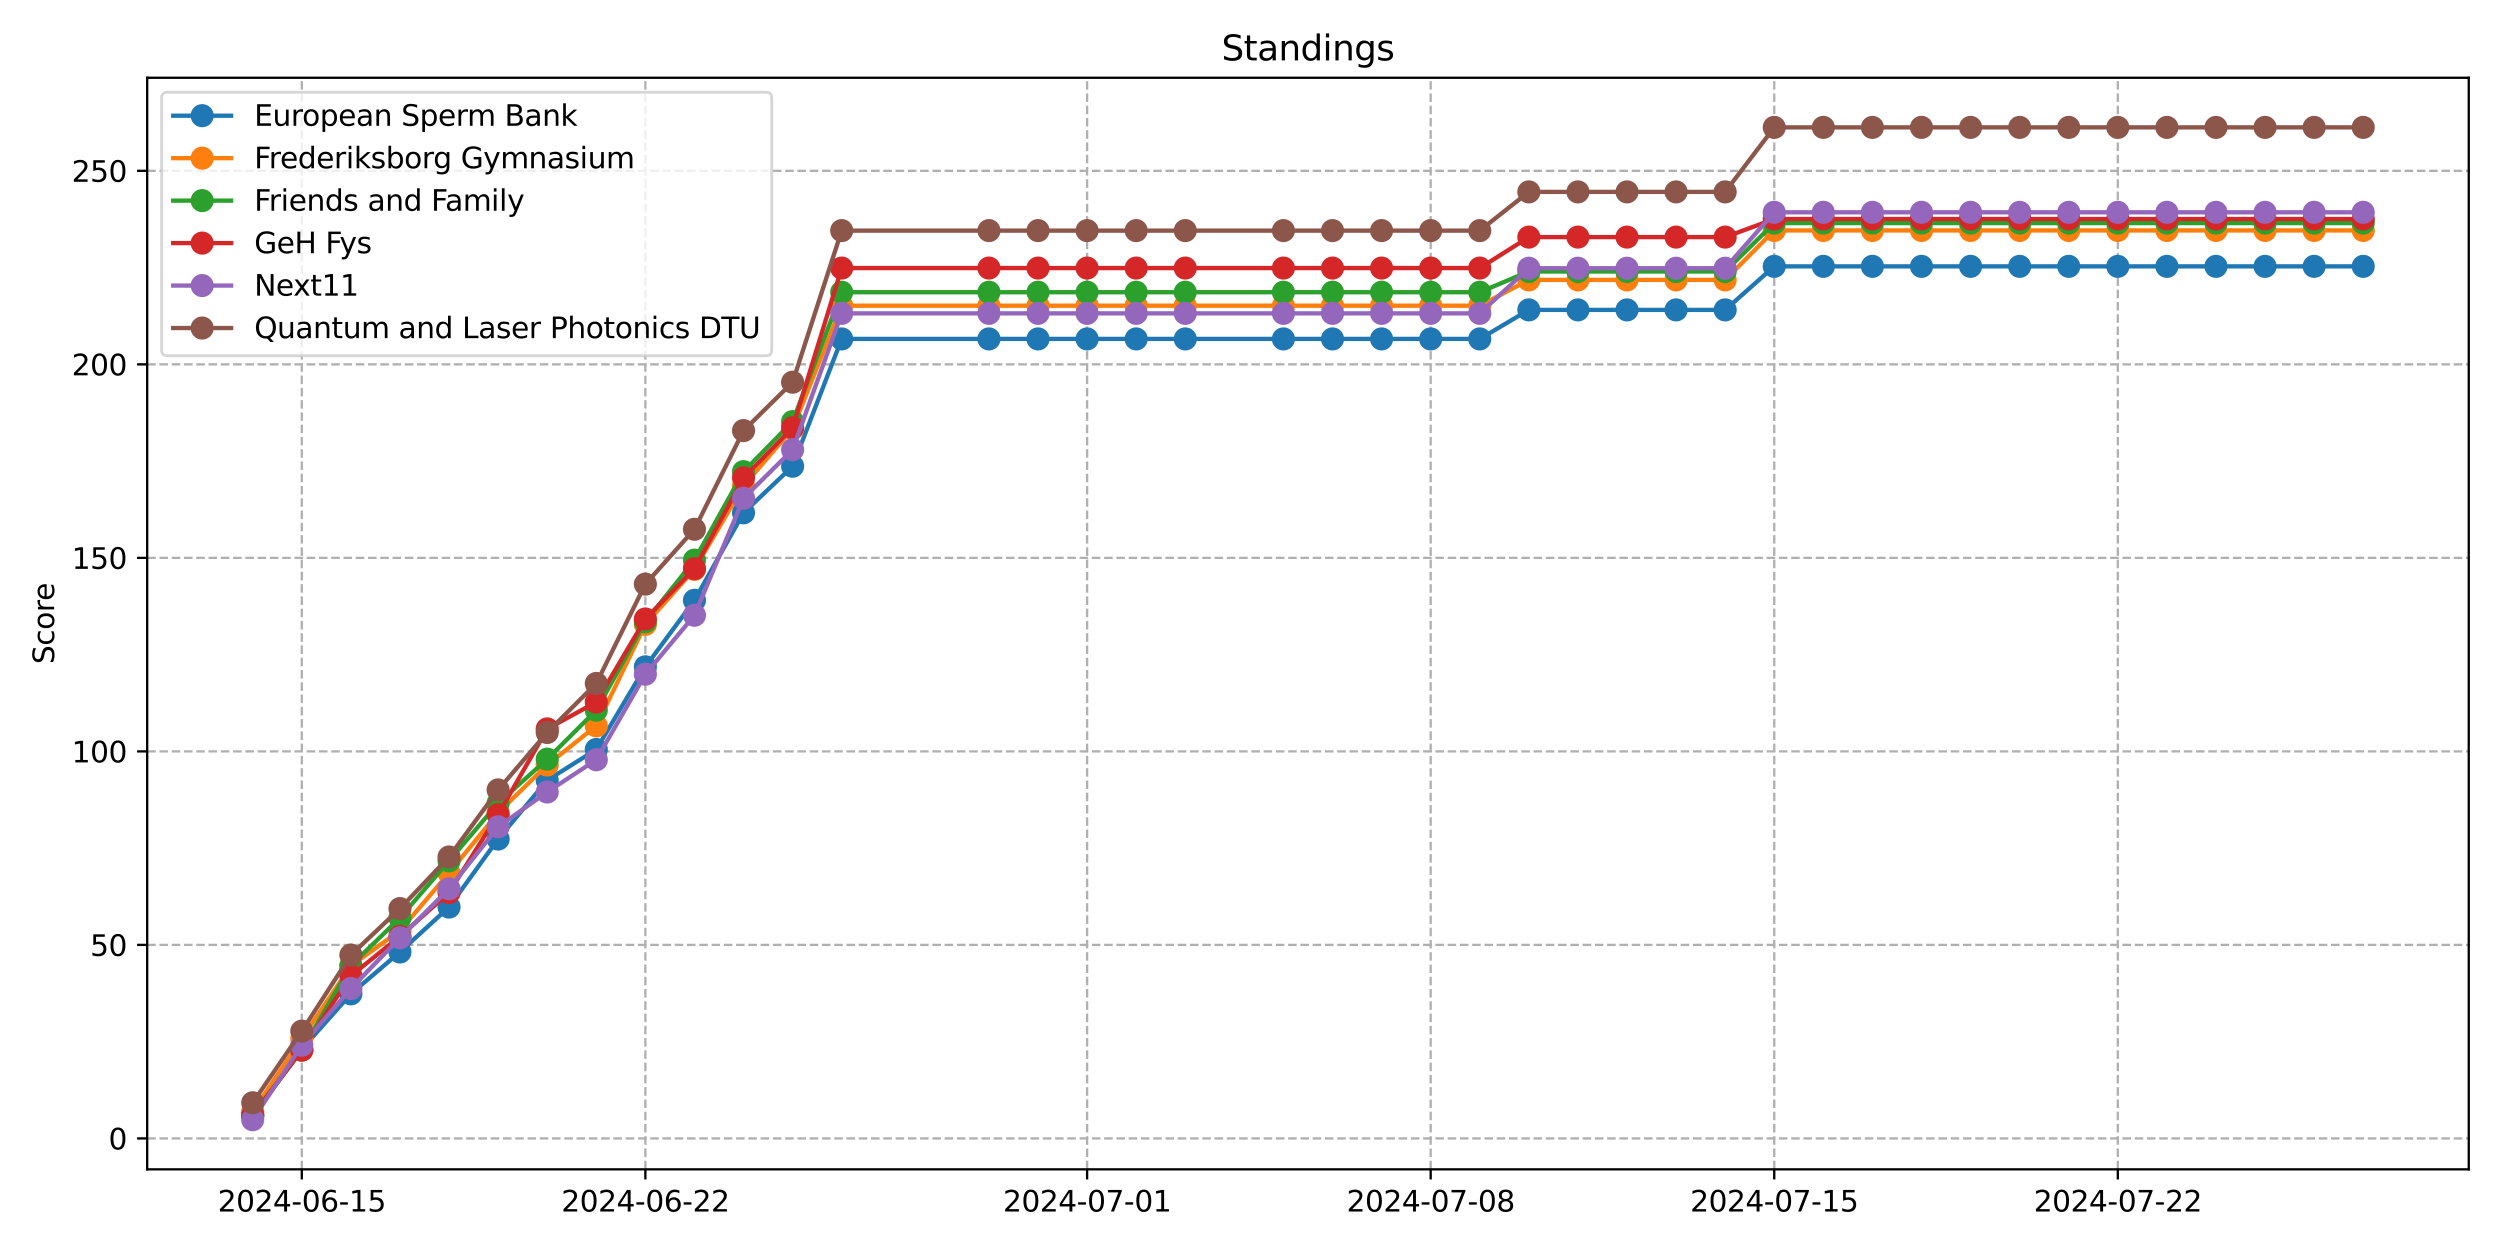 <?xml version="1.0" encoding="utf-8" standalone="no"?>
<!DOCTYPE svg PUBLIC "-//W3C//DTD SVG 1.1//EN"
  "http://www.w3.org/Graphics/SVG/1.1/DTD/svg11.dtd">
<svg xmlns:xlink="http://www.w3.org/1999/xlink" width="864pt" height="432pt" viewBox="0 0 864 432" xmlns="http://www.w3.org/2000/svg" version="1.1">
 <defs>
  <style type="text/css">*{stroke-linejoin: round; stroke-linecap: butt}</style>
 </defs>
 <g id="figure_1">
  <g id="patch_1">
   <path d="M 0 432 
L 864 432 
L 864 0 
L 0 0 
z
" style="fill: #ffffff"/>
  </g>
  <g id="axes_1">
   <g id="patch_2">
    <path d="M 50.87 404.12 
L 853.2 404.12 
L 853.2 26.88 
L 50.87 26.88 
z
" style="fill: #ffffff"/>
   </g>
   <g id="matplotlib.axis_1">
    <g id="xtick_1">
     <g id="line2d_1">
      <path d="M 104.302 404.12 
L 104.302 26.88 
" clip-path="url(#pb50758d25d)" style="fill: none; stroke-dasharray: 2.96,1.28; stroke-dashoffset: 0; stroke: #b0b0b0; stroke-width: 0.8"/>
     </g>
     <g id="line2d_2">
      <defs>
       <path id="m298afc935e" d="M 0 0 
L 0 3.5 
" style="stroke: #000000; stroke-width: 0.8"/>
      </defs>
      <g>
       <use xlink:href="#m298afc935e" x="104.302" y="404.12" style="stroke: #000000; stroke-width: 0.8"/>
      </g>
     </g>
     <g id="text_1">
      <!-- 2024-06-15 -->
      <g transform="translate(75.244 418.718) scale(0.1 -0.1)">
       <defs>
        <path id="DejaVuSans-32" d="M 1228 531 
L 3431 531 
L 3431 0 
L 469 0 
L 469 531 
Q 828 903 1448 1529 
Q 2069 2156 2228 2338 
Q 2531 2678 2651 2914 
Q 2772 3150 2772 3378 
Q 2772 3750 2511 3984 
Q 2250 4219 1831 4219 
Q 1534 4219 1204 4116 
Q 875 4013 500 3803 
L 500 4441 
Q 881 4594 1212 4672 
Q 1544 4750 1819 4750 
Q 2544 4750 2975 4387 
Q 3406 4025 3406 3419 
Q 3406 3131 3298 2873 
Q 3191 2616 2906 2266 
Q 2828 2175 2409 1742 
Q 1991 1309 1228 531 
z
" transform="scale(0.016)"/>
        <path id="DejaVuSans-30" d="M 2034 4250 
Q 1547 4250 1301 3770 
Q 1056 3291 1056 2328 
Q 1056 1369 1301 889 
Q 1547 409 2034 409 
Q 2525 409 2770 889 
Q 3016 1369 3016 2328 
Q 3016 3291 2770 3770 
Q 2525 4250 2034 4250 
z
M 2034 4750 
Q 2819 4750 3233 4129 
Q 3647 3509 3647 2328 
Q 3647 1150 3233 529 
Q 2819 -91 2034 -91 
Q 1250 -91 836 529 
Q 422 1150 422 2328 
Q 422 3509 836 4129 
Q 1250 4750 2034 4750 
z
" transform="scale(0.016)"/>
        <path id="DejaVuSans-34" d="M 2419 4116 
L 825 1625 
L 2419 1625 
L 2419 4116 
z
M 2253 4666 
L 3047 4666 
L 3047 1625 
L 3713 1625 
L 3713 1100 
L 3047 1100 
L 3047 0 
L 2419 0 
L 2419 1100 
L 313 1100 
L 313 1709 
L 2253 4666 
z
" transform="scale(0.016)"/>
        <path id="DejaVuSans-2d" d="M 313 2009 
L 1997 2009 
L 1997 1497 
L 313 1497 
L 313 2009 
z
" transform="scale(0.016)"/>
        <path id="DejaVuSans-36" d="M 2113 2584 
Q 1688 2584 1439 2293 
Q 1191 2003 1191 1497 
Q 1191 994 1439 701 
Q 1688 409 2113 409 
Q 2538 409 2786 701 
Q 3034 994 3034 1497 
Q 3034 2003 2786 2293 
Q 2538 2584 2113 2584 
z
M 3366 4563 
L 3366 3988 
Q 3128 4100 2886 4159 
Q 2644 4219 2406 4219 
Q 1781 4219 1451 3797 
Q 1122 3375 1075 2522 
Q 1259 2794 1537 2939 
Q 1816 3084 2150 3084 
Q 2853 3084 3261 2657 
Q 3669 2231 3669 1497 
Q 3669 778 3244 343 
Q 2819 -91 2113 -91 
Q 1303 -91 875 529 
Q 447 1150 447 2328 
Q 447 3434 972 4092 
Q 1497 4750 2381 4750 
Q 2619 4750 2861 4703 
Q 3103 4656 3366 4563 
z
" transform="scale(0.016)"/>
        <path id="DejaVuSans-31" d="M 794 531 
L 1825 531 
L 1825 4091 
L 703 3866 
L 703 4441 
L 1819 4666 
L 2450 4666 
L 2450 531 
L 3481 531 
L 3481 0 
L 794 0 
L 794 531 
z
" transform="scale(0.016)"/>
        <path id="DejaVuSans-35" d="M 691 4666 
L 3169 4666 
L 3169 4134 
L 1269 4134 
L 1269 2991 
Q 1406 3038 1543 3061 
Q 1681 3084 1819 3084 
Q 2600 3084 3056 2656 
Q 3513 2228 3513 1497 
Q 3513 744 3044 326 
Q 2575 -91 1722 -91 
Q 1428 -91 1123 -41 
Q 819 9 494 109 
L 494 744 
Q 775 591 1075 516 
Q 1375 441 1709 441 
Q 2250 441 2565 725 
Q 2881 1009 2881 1497 
Q 2881 1984 2565 2268 
Q 2250 2553 1709 2553 
Q 1456 2553 1204 2497 
Q 953 2441 691 2322 
L 691 4666 
z
" transform="scale(0.016)"/>
       </defs>
       <use xlink:href="#DejaVuSans-32"/>
       <use xlink:href="#DejaVuSans-30" x="63.623"/>
       <use xlink:href="#DejaVuSans-32" x="127.246"/>
       <use xlink:href="#DejaVuSans-34" x="190.869"/>
       <use xlink:href="#DejaVuSans-2d" x="254.492"/>
       <use xlink:href="#DejaVuSans-30" x="290.576"/>
       <use xlink:href="#DejaVuSans-36" x="354.199"/>
       <use xlink:href="#DejaVuSans-2d" x="417.822"/>
       <use xlink:href="#DejaVuSans-31" x="453.906"/>
       <use xlink:href="#DejaVuSans-35" x="517.529"/>
      </g>
     </g>
    </g>
    <g id="xtick_2">
     <g id="line2d_3">
      <path d="M 223.04 404.12 
L 223.04 26.88 
" clip-path="url(#pb50758d25d)" style="fill: none; stroke-dasharray: 2.96,1.28; stroke-dashoffset: 0; stroke: #b0b0b0; stroke-width: 0.8"/>
     </g>
     <g id="line2d_4">
      <g>
       <use xlink:href="#m298afc935e" x="223.04" y="404.12" style="stroke: #000000; stroke-width: 0.8"/>
      </g>
     </g>
     <g id="text_2">
      <!-- 2024-06-22 -->
      <g transform="translate(193.982 418.718) scale(0.1 -0.1)">
       <use xlink:href="#DejaVuSans-32"/>
       <use xlink:href="#DejaVuSans-30" x="63.623"/>
       <use xlink:href="#DejaVuSans-32" x="127.246"/>
       <use xlink:href="#DejaVuSans-34" x="190.869"/>
       <use xlink:href="#DejaVuSans-2d" x="254.492"/>
       <use xlink:href="#DejaVuSans-30" x="290.576"/>
       <use xlink:href="#DejaVuSans-36" x="354.199"/>
       <use xlink:href="#DejaVuSans-2d" x="417.822"/>
       <use xlink:href="#DejaVuSans-32" x="453.906"/>
       <use xlink:href="#DejaVuSans-32" x="517.529"/>
      </g>
     </g>
    </g>
    <g id="xtick_3">
     <g id="line2d_5">
      <path d="M 375.703 404.12 
L 375.703 26.88 
" clip-path="url(#pb50758d25d)" style="fill: none; stroke-dasharray: 2.96,1.28; stroke-dashoffset: 0; stroke: #b0b0b0; stroke-width: 0.8"/>
     </g>
     <g id="line2d_6">
      <g>
       <use xlink:href="#m298afc935e" x="375.703" y="404.12" style="stroke: #000000; stroke-width: 0.8"/>
      </g>
     </g>
     <g id="text_3">
      <!-- 2024-07-01 -->
      <g transform="translate(346.646 418.718) scale(0.1 -0.1)">
       <defs>
        <path id="DejaVuSans-37" d="M 525 4666 
L 3525 4666 
L 3525 4397 
L 1831 0 
L 1172 0 
L 2766 4134 
L 525 4134 
L 525 4666 
z
" transform="scale(0.016)"/>
       </defs>
       <use xlink:href="#DejaVuSans-32"/>
       <use xlink:href="#DejaVuSans-30" x="63.623"/>
       <use xlink:href="#DejaVuSans-32" x="127.246"/>
       <use xlink:href="#DejaVuSans-34" x="190.869"/>
       <use xlink:href="#DejaVuSans-2d" x="254.492"/>
       <use xlink:href="#DejaVuSans-30" x="290.576"/>
       <use xlink:href="#DejaVuSans-37" x="354.199"/>
       <use xlink:href="#DejaVuSans-2d" x="417.822"/>
       <use xlink:href="#DejaVuSans-30" x="453.906"/>
       <use xlink:href="#DejaVuSans-31" x="517.529"/>
      </g>
     </g>
    </g>
    <g id="xtick_4">
     <g id="line2d_7">
      <path d="M 494.441 404.12 
L 494.441 26.88 
" clip-path="url(#pb50758d25d)" style="fill: none; stroke-dasharray: 2.96,1.28; stroke-dashoffset: 0; stroke: #b0b0b0; stroke-width: 0.8"/>
     </g>
     <g id="line2d_8">
      <g>
       <use xlink:href="#m298afc935e" x="494.441" y="404.12" style="stroke: #000000; stroke-width: 0.8"/>
      </g>
     </g>
     <g id="text_4">
      <!-- 2024-07-08 -->
      <g transform="translate(465.384 418.718) scale(0.1 -0.1)">
       <defs>
        <path id="DejaVuSans-38" d="M 2034 2216 
Q 1584 2216 1326 1975 
Q 1069 1734 1069 1313 
Q 1069 891 1326 650 
Q 1584 409 2034 409 
Q 2484 409 2743 651 
Q 3003 894 3003 1313 
Q 3003 1734 2745 1975 
Q 2488 2216 2034 2216 
z
M 1403 2484 
Q 997 2584 770 2862 
Q 544 3141 544 3541 
Q 544 4100 942 4425 
Q 1341 4750 2034 4750 
Q 2731 4750 3128 4425 
Q 3525 4100 3525 3541 
Q 3525 3141 3298 2862 
Q 3072 2584 2669 2484 
Q 3125 2378 3379 2068 
Q 3634 1759 3634 1313 
Q 3634 634 3220 271 
Q 2806 -91 2034 -91 
Q 1263 -91 848 271 
Q 434 634 434 1313 
Q 434 1759 690 2068 
Q 947 2378 1403 2484 
z
M 1172 3481 
Q 1172 3119 1398 2916 
Q 1625 2713 2034 2713 
Q 2441 2713 2670 2916 
Q 2900 3119 2900 3481 
Q 2900 3844 2670 4047 
Q 2441 4250 2034 4250 
Q 1625 4250 1398 4047 
Q 1172 3844 1172 3481 
z
" transform="scale(0.016)"/>
       </defs>
       <use xlink:href="#DejaVuSans-32"/>
       <use xlink:href="#DejaVuSans-30" x="63.623"/>
       <use xlink:href="#DejaVuSans-32" x="127.246"/>
       <use xlink:href="#DejaVuSans-34" x="190.869"/>
       <use xlink:href="#DejaVuSans-2d" x="254.492"/>
       <use xlink:href="#DejaVuSans-30" x="290.576"/>
       <use xlink:href="#DejaVuSans-37" x="354.199"/>
       <use xlink:href="#DejaVuSans-2d" x="417.822"/>
       <use xlink:href="#DejaVuSans-30" x="453.906"/>
       <use xlink:href="#DejaVuSans-38" x="517.529"/>
      </g>
     </g>
    </g>
    <g id="xtick_5">
     <g id="line2d_9">
      <path d="M 613.18 404.12 
L 613.18 26.88 
" clip-path="url(#pb50758d25d)" style="fill: none; stroke-dasharray: 2.96,1.28; stroke-dashoffset: 0; stroke: #b0b0b0; stroke-width: 0.8"/>
     </g>
     <g id="line2d_10">
      <g>
       <use xlink:href="#m298afc935e" x="613.18" y="404.12" style="stroke: #000000; stroke-width: 0.8"/>
      </g>
     </g>
     <g id="text_5">
      <!-- 2024-07-15 -->
      <g transform="translate(584.122 418.718) scale(0.1 -0.1)">
       <use xlink:href="#DejaVuSans-32"/>
       <use xlink:href="#DejaVuSans-30" x="63.623"/>
       <use xlink:href="#DejaVuSans-32" x="127.246"/>
       <use xlink:href="#DejaVuSans-34" x="190.869"/>
       <use xlink:href="#DejaVuSans-2d" x="254.492"/>
       <use xlink:href="#DejaVuSans-30" x="290.576"/>
       <use xlink:href="#DejaVuSans-37" x="354.199"/>
       <use xlink:href="#DejaVuSans-2d" x="417.822"/>
       <use xlink:href="#DejaVuSans-31" x="453.906"/>
       <use xlink:href="#DejaVuSans-35" x="517.529"/>
      </g>
     </g>
    </g>
    <g id="xtick_6">
     <g id="line2d_11">
      <path d="M 731.918 404.12 
L 731.918 26.88 
" clip-path="url(#pb50758d25d)" style="fill: none; stroke-dasharray: 2.96,1.28; stroke-dashoffset: 0; stroke: #b0b0b0; stroke-width: 0.8"/>
     </g>
     <g id="line2d_12">
      <g>
       <use xlink:href="#m298afc935e" x="731.918" y="404.12" style="stroke: #000000; stroke-width: 0.8"/>
      </g>
     </g>
     <g id="text_6">
      <!-- 2024-07-22 -->
      <g transform="translate(702.86 418.718) scale(0.1 -0.1)">
       <use xlink:href="#DejaVuSans-32"/>
       <use xlink:href="#DejaVuSans-30" x="63.623"/>
       <use xlink:href="#DejaVuSans-32" x="127.246"/>
       <use xlink:href="#DejaVuSans-34" x="190.869"/>
       <use xlink:href="#DejaVuSans-2d" x="254.492"/>
       <use xlink:href="#DejaVuSans-30" x="290.576"/>
       <use xlink:href="#DejaVuSans-37" x="354.199"/>
       <use xlink:href="#DejaVuSans-2d" x="417.822"/>
       <use xlink:href="#DejaVuSans-32" x="453.906"/>
       <use xlink:href="#DejaVuSans-32" x="517.529"/>
      </g>
     </g>
    </g>
   </g>
   <g id="matplotlib.axis_2">
    <g id="ytick_1">
     <g id="line2d_13">
      <path d="M 50.87 393.444 
L 853.2 393.444 
" clip-path="url(#pb50758d25d)" style="fill: none; stroke-dasharray: 2.96,1.28; stroke-dashoffset: 0; stroke: #b0b0b0; stroke-width: 0.8"/>
     </g>
     <g id="line2d_14">
      <defs>
       <path id="m727cd1fe09" d="M 0 0 
L -3.5 0 
" style="stroke: #000000; stroke-width: 0.8"/>
      </defs>
      <g>
       <use xlink:href="#m727cd1fe09" x="50.87" y="393.444" style="stroke: #000000; stroke-width: 0.8"/>
      </g>
     </g>
     <g id="text_7">
      <!-- 0 -->
      <g transform="translate(37.508 397.243) scale(0.1 -0.1)">
       <use xlink:href="#DejaVuSans-30"/>
      </g>
     </g>
    </g>
    <g id="ytick_2">
     <g id="line2d_15">
      <path d="M 50.87 326.562 
L 853.2 326.562 
" clip-path="url(#pb50758d25d)" style="fill: none; stroke-dasharray: 2.96,1.28; stroke-dashoffset: 0; stroke: #b0b0b0; stroke-width: 0.8"/>
     </g>
     <g id="line2d_16">
      <g>
       <use xlink:href="#m727cd1fe09" x="50.87" y="326.562" style="stroke: #000000; stroke-width: 0.8"/>
      </g>
     </g>
     <g id="text_8">
      <!-- 50 -->
      <g transform="translate(31.145 330.362) scale(0.1 -0.1)">
       <use xlink:href="#DejaVuSans-35"/>
       <use xlink:href="#DejaVuSans-30" x="63.623"/>
      </g>
     </g>
    </g>
    <g id="ytick_3">
     <g id="line2d_17">
      <path d="M 50.87 259.681 
L 853.2 259.681 
" clip-path="url(#pb50758d25d)" style="fill: none; stroke-dasharray: 2.96,1.28; stroke-dashoffset: 0; stroke: #b0b0b0; stroke-width: 0.8"/>
     </g>
     <g id="line2d_18">
      <g>
       <use xlink:href="#m727cd1fe09" x="50.87" y="259.681" style="stroke: #000000; stroke-width: 0.8"/>
      </g>
     </g>
     <g id="text_9">
      <!-- 100 -->
      <g transform="translate(24.782 263.48) scale(0.1 -0.1)">
       <use xlink:href="#DejaVuSans-31"/>
       <use xlink:href="#DejaVuSans-30" x="63.623"/>
       <use xlink:href="#DejaVuSans-30" x="127.246"/>
      </g>
     </g>
    </g>
    <g id="ytick_4">
     <g id="line2d_19">
      <path d="M 50.87 192.799 
L 853.2 192.799 
" clip-path="url(#pb50758d25d)" style="fill: none; stroke-dasharray: 2.96,1.28; stroke-dashoffset: 0; stroke: #b0b0b0; stroke-width: 0.8"/>
     </g>
     <g id="line2d_20">
      <g>
       <use xlink:href="#m727cd1fe09" x="50.87" y="192.799" style="stroke: #000000; stroke-width: 0.8"/>
      </g>
     </g>
     <g id="text_10">
      <!-- 150 -->
      <g transform="translate(24.782 196.599) scale(0.1 -0.1)">
       <use xlink:href="#DejaVuSans-31"/>
       <use xlink:href="#DejaVuSans-35" x="63.623"/>
       <use xlink:href="#DejaVuSans-30" x="127.246"/>
      </g>
     </g>
    </g>
    <g id="ytick_5">
     <g id="line2d_21">
      <path d="M 50.87 125.918 
L 853.2 125.918 
" clip-path="url(#pb50758d25d)" style="fill: none; stroke-dasharray: 2.96,1.28; stroke-dashoffset: 0; stroke: #b0b0b0; stroke-width: 0.8"/>
     </g>
     <g id="line2d_22">
      <g>
       <use xlink:href="#m727cd1fe09" x="50.87" y="125.918" style="stroke: #000000; stroke-width: 0.8"/>
      </g>
     </g>
     <g id="text_11">
      <!-- 200 -->
      <g transform="translate(24.782 129.717) scale(0.1 -0.1)">
       <use xlink:href="#DejaVuSans-32"/>
       <use xlink:href="#DejaVuSans-30" x="63.623"/>
       <use xlink:href="#DejaVuSans-30" x="127.246"/>
      </g>
     </g>
    </g>
    <g id="ytick_6">
     <g id="line2d_23">
      <path d="M 50.87 59.036 
L 853.2 59.036 
" clip-path="url(#pb50758d25d)" style="fill: none; stroke-dasharray: 2.96,1.28; stroke-dashoffset: 0; stroke: #b0b0b0; stroke-width: 0.8"/>
     </g>
     <g id="line2d_24">
      <g>
       <use xlink:href="#m727cd1fe09" x="50.87" y="59.036" style="stroke: #000000; stroke-width: 0.8"/>
      </g>
     </g>
     <g id="text_12">
      <!-- 250 -->
      <g transform="translate(24.782 62.836) scale(0.1 -0.1)">
       <use xlink:href="#DejaVuSans-32"/>
       <use xlink:href="#DejaVuSans-35" x="63.623"/>
       <use xlink:href="#DejaVuSans-30" x="127.246"/>
      </g>
     </g>
    </g>
    <g id="text_13">
     <!-- Score -->
     <g transform="translate(18.703 229.502) rotate(-90) scale(0.1 -0.1)">
      <defs>
       <path id="DejaVuSans-53" d="M 3425 4513 
L 3425 3897 
Q 3066 4069 2747 4153 
Q 2428 4238 2131 4238 
Q 1616 4238 1336 4038 
Q 1056 3838 1056 3469 
Q 1056 3159 1242 3001 
Q 1428 2844 1947 2747 
L 2328 2669 
Q 3034 2534 3370 2195 
Q 3706 1856 3706 1288 
Q 3706 609 3251 259 
Q 2797 -91 1919 -91 
Q 1588 -91 1214 -16 
Q 841 59 441 206 
L 441 856 
Q 825 641 1194 531 
Q 1563 422 1919 422 
Q 2459 422 2753 634 
Q 3047 847 3047 1241 
Q 3047 1584 2836 1778 
Q 2625 1972 2144 2069 
L 1759 2144 
Q 1053 2284 737 2584 
Q 422 2884 422 3419 
Q 422 4038 858 4394 
Q 1294 4750 2059 4750 
Q 2388 4750 2728 4690 
Q 3069 4631 3425 4513 
z
" transform="scale(0.016)"/>
       <path id="DejaVuSans-63" d="M 3122 3366 
L 3122 2828 
Q 2878 2963 2633 3030 
Q 2388 3097 2138 3097 
Q 1578 3097 1268 2742 
Q 959 2388 959 1747 
Q 959 1106 1268 751 
Q 1578 397 2138 397 
Q 2388 397 2633 464 
Q 2878 531 3122 666 
L 3122 134 
Q 2881 22 2623 -34 
Q 2366 -91 2075 -91 
Q 1284 -91 818 406 
Q 353 903 353 1747 
Q 353 2603 823 3093 
Q 1294 3584 2113 3584 
Q 2378 3584 2631 3529 
Q 2884 3475 3122 3366 
z
" transform="scale(0.016)"/>
       <path id="DejaVuSans-6f" d="M 1959 3097 
Q 1497 3097 1228 2736 
Q 959 2375 959 1747 
Q 959 1119 1226 758 
Q 1494 397 1959 397 
Q 2419 397 2687 759 
Q 2956 1122 2956 1747 
Q 2956 2369 2687 2733 
Q 2419 3097 1959 3097 
z
M 1959 3584 
Q 2709 3584 3137 3096 
Q 3566 2609 3566 1747 
Q 3566 888 3137 398 
Q 2709 -91 1959 -91 
Q 1206 -91 779 398 
Q 353 888 353 1747 
Q 353 2609 779 3096 
Q 1206 3584 1959 3584 
z
" transform="scale(0.016)"/>
       <path id="DejaVuSans-72" d="M 2631 2963 
Q 2534 3019 2420 3045 
Q 2306 3072 2169 3072 
Q 1681 3072 1420 2755 
Q 1159 2438 1159 1844 
L 1159 0 
L 581 0 
L 581 3500 
L 1159 3500 
L 1159 2956 
Q 1341 3275 1631 3429 
Q 1922 3584 2338 3584 
Q 2397 3584 2469 3576 
Q 2541 3569 2628 3553 
L 2631 2963 
z
" transform="scale(0.016)"/>
       <path id="DejaVuSans-65" d="M 3597 1894 
L 3597 1613 
L 953 1613 
Q 991 1019 1311 708 
Q 1631 397 2203 397 
Q 2534 397 2845 478 
Q 3156 559 3463 722 
L 3463 178 
Q 3153 47 2828 -22 
Q 2503 -91 2169 -91 
Q 1331 -91 842 396 
Q 353 884 353 1716 
Q 353 2575 817 3079 
Q 1281 3584 2069 3584 
Q 2775 3584 3186 3129 
Q 3597 2675 3597 1894 
z
M 3022 2063 
Q 3016 2534 2758 2815 
Q 2500 3097 2075 3097 
Q 1594 3097 1305 2825 
Q 1016 2553 972 2059 
L 3022 2063 
z
" transform="scale(0.016)"/>
      </defs>
      <use xlink:href="#DejaVuSans-53"/>
      <use xlink:href="#DejaVuSans-63" x="63.477"/>
      <use xlink:href="#DejaVuSans-6f" x="118.457"/>
      <use xlink:href="#DejaVuSans-72" x="179.639"/>
      <use xlink:href="#DejaVuSans-65" x="218.502"/>
     </g>
    </g>
   </g>
   <g id="line2d_25">
    <path d="M 87.34 385.709 
L 104.302 362.587 
L 121.265 343.478 
L 138.227 329.003 
L 155.19 313.477 
L 172.152 289.973 
L 189.115 269.67 
L 206.078 259.016 
L 223.04 230.449 
L 240.003 207.47 
L 256.965 177.23 
L 273.928 161.131 
L 290.89 117.132 
L 341.778 117.132 
L 358.741 117.132 
L 375.703 117.132 
L 392.666 117.132 
L 409.629 117.132 
L 443.554 117.132 
L 460.516 117.132 
L 477.479 117.132 
L 494.441 117.132 
L 511.404 117.132 
L 528.367 107.1 
L 545.329 107.1 
L 562.292 107.1 
L 579.254 107.1 
L 596.217 107.1 
L 613.18 92.052 
L 630.142 92.052 
L 647.105 92.052 
L 664.067 92.052 
L 681.03 92.052 
L 697.992 92.052 
L 714.955 92.052 
L 731.918 92.052 
L 748.88 92.052 
L 765.843 92.052 
L 782.805 92.052 
L 799.768 92.052 
L 816.73 92.052 
" clip-path="url(#pb50758d25d)" style="fill: none; stroke: #1f77b4; stroke-width: 1.5; stroke-linecap: square"/>
    <defs>
     <path id="m6588e577c5" d="M 0 3.5 
C 0.928 3.5 1.819 3.131 2.475 2.475 
C 3.131 1.819 3.5 0.928 3.5 0 
C 3.5 -0.928 3.131 -1.819 2.475 -2.475 
C 1.819 -3.131 0.928 -3.5 0 -3.5 
C -0.928 -3.5 -1.819 -3.131 -2.475 -2.475 
C -3.131 -1.819 -3.5 -0.928 -3.5 0 
C -3.5 0.928 -3.131 1.819 -2.475 2.475 
C -1.819 3.131 -0.928 3.5 0 3.5 
z
" style="stroke: #1f77b4"/>
    </defs>
    <g clip-path="url(#pb50758d25d)">
     <use xlink:href="#m6588e577c5" x="87.34" y="385.709" style="fill: #1f77b4; stroke: #1f77b4"/>
     <use xlink:href="#m6588e577c5" x="104.302" y="362.587" style="fill: #1f77b4; stroke: #1f77b4"/>
     <use xlink:href="#m6588e577c5" x="121.265" y="343.478" style="fill: #1f77b4; stroke: #1f77b4"/>
     <use xlink:href="#m6588e577c5" x="138.227" y="329.003" style="fill: #1f77b4; stroke: #1f77b4"/>
     <use xlink:href="#m6588e577c5" x="155.19" y="313.477" style="fill: #1f77b4; stroke: #1f77b4"/>
     <use xlink:href="#m6588e577c5" x="172.152" y="289.973" style="fill: #1f77b4; stroke: #1f77b4"/>
     <use xlink:href="#m6588e577c5" x="189.115" y="269.67" style="fill: #1f77b4; stroke: #1f77b4"/>
     <use xlink:href="#m6588e577c5" x="206.078" y="259.016" style="fill: #1f77b4; stroke: #1f77b4"/>
     <use xlink:href="#m6588e577c5" x="223.04" y="230.449" style="fill: #1f77b4; stroke: #1f77b4"/>
     <use xlink:href="#m6588e577c5" x="240.003" y="207.47" style="fill: #1f77b4; stroke: #1f77b4"/>
     <use xlink:href="#m6588e577c5" x="256.965" y="177.23" style="fill: #1f77b4; stroke: #1f77b4"/>
     <use xlink:href="#m6588e577c5" x="273.928" y="161.131" style="fill: #1f77b4; stroke: #1f77b4"/>
     <use xlink:href="#m6588e577c5" x="290.89" y="117.132" style="fill: #1f77b4; stroke: #1f77b4"/>
     <use xlink:href="#m6588e577c5" x="341.778" y="117.132" style="fill: #1f77b4; stroke: #1f77b4"/>
     <use xlink:href="#m6588e577c5" x="358.741" y="117.132" style="fill: #1f77b4; stroke: #1f77b4"/>
     <use xlink:href="#m6588e577c5" x="375.703" y="117.132" style="fill: #1f77b4; stroke: #1f77b4"/>
     <use xlink:href="#m6588e577c5" x="392.666" y="117.132" style="fill: #1f77b4; stroke: #1f77b4"/>
     <use xlink:href="#m6588e577c5" x="409.629" y="117.132" style="fill: #1f77b4; stroke: #1f77b4"/>
     <use xlink:href="#m6588e577c5" x="443.554" y="117.132" style="fill: #1f77b4; stroke: #1f77b4"/>
     <use xlink:href="#m6588e577c5" x="460.516" y="117.132" style="fill: #1f77b4; stroke: #1f77b4"/>
     <use xlink:href="#m6588e577c5" x="477.479" y="117.132" style="fill: #1f77b4; stroke: #1f77b4"/>
     <use xlink:href="#m6588e577c5" x="494.441" y="117.132" style="fill: #1f77b4; stroke: #1f77b4"/>
     <use xlink:href="#m6588e577c5" x="511.404" y="117.132" style="fill: #1f77b4; stroke: #1f77b4"/>
     <use xlink:href="#m6588e577c5" x="528.367" y="107.1" style="fill: #1f77b4; stroke: #1f77b4"/>
     <use xlink:href="#m6588e577c5" x="545.329" y="107.1" style="fill: #1f77b4; stroke: #1f77b4"/>
     <use xlink:href="#m6588e577c5" x="562.292" y="107.1" style="fill: #1f77b4; stroke: #1f77b4"/>
     <use xlink:href="#m6588e577c5" x="579.254" y="107.1" style="fill: #1f77b4; stroke: #1f77b4"/>
     <use xlink:href="#m6588e577c5" x="596.217" y="107.1" style="fill: #1f77b4; stroke: #1f77b4"/>
     <use xlink:href="#m6588e577c5" x="613.18" y="92.052" style="fill: #1f77b4; stroke: #1f77b4"/>
     <use xlink:href="#m6588e577c5" x="630.142" y="92.052" style="fill: #1f77b4; stroke: #1f77b4"/>
     <use xlink:href="#m6588e577c5" x="647.105" y="92.052" style="fill: #1f77b4; stroke: #1f77b4"/>
     <use xlink:href="#m6588e577c5" x="664.067" y="92.052" style="fill: #1f77b4; stroke: #1f77b4"/>
     <use xlink:href="#m6588e577c5" x="681.03" y="92.052" style="fill: #1f77b4; stroke: #1f77b4"/>
     <use xlink:href="#m6588e577c5" x="697.992" y="92.052" style="fill: #1f77b4; stroke: #1f77b4"/>
     <use xlink:href="#m6588e577c5" x="714.955" y="92.052" style="fill: #1f77b4; stroke: #1f77b4"/>
     <use xlink:href="#m6588e577c5" x="731.918" y="92.052" style="fill: #1f77b4; stroke: #1f77b4"/>
     <use xlink:href="#m6588e577c5" x="748.88" y="92.052" style="fill: #1f77b4; stroke: #1f77b4"/>
     <use xlink:href="#m6588e577c5" x="765.843" y="92.052" style="fill: #1f77b4; stroke: #1f77b4"/>
     <use xlink:href="#m6588e577c5" x="782.805" y="92.052" style="fill: #1f77b4; stroke: #1f77b4"/>
     <use xlink:href="#m6588e577c5" x="799.768" y="92.052" style="fill: #1f77b4; stroke: #1f77b4"/>
     <use xlink:href="#m6588e577c5" x="816.73" y="92.052" style="fill: #1f77b4; stroke: #1f77b4"/>
    </g>
   </g>
   <g id="line2d_26">
    <path d="M 87.34 384.18 
L 104.302 358.913 
L 121.265 333.796 
L 138.227 321.608 
L 155.19 301.693 
L 172.152 280.885 
L 189.115 264.388 
L 206.078 250.863 
L 223.04 215.787 
L 240.003 196.763 
L 256.965 167.93 
L 273.928 148.162 
L 290.89 105.655 
L 341.778 105.655 
L 358.741 105.655 
L 375.703 105.655 
L 392.666 105.655 
L 409.629 105.655 
L 443.554 105.655 
L 460.516 105.655 
L 477.479 105.655 
L 494.441 105.655 
L 511.404 105.655 
L 528.367 96.738 
L 545.329 96.738 
L 562.292 96.738 
L 579.254 96.738 
L 596.217 96.738 
L 613.18 79.646 
L 630.142 79.646 
L 647.105 79.646 
L 664.067 79.646 
L 681.03 79.646 
L 697.992 79.646 
L 714.955 79.646 
L 731.918 79.646 
L 748.88 79.646 
L 765.843 79.646 
L 782.805 79.646 
L 799.768 79.646 
L 816.73 79.646 
" clip-path="url(#pb50758d25d)" style="fill: none; stroke: #ff7f0e; stroke-width: 1.5; stroke-linecap: square"/>
    <defs>
     <path id="m3a5aecd4a8" d="M 0 3.5 
C 0.928 3.5 1.819 3.131 2.475 2.475 
C 3.131 1.819 3.5 0.928 3.5 0 
C 3.5 -0.928 3.131 -1.819 2.475 -2.475 
C 1.819 -3.131 0.928 -3.5 0 -3.5 
C -0.928 -3.5 -1.819 -3.131 -2.475 -2.475 
C -3.131 -1.819 -3.5 -0.928 -3.5 0 
C -3.5 0.928 -3.131 1.819 -2.475 2.475 
C -1.819 3.131 -0.928 3.5 0 3.5 
z
" style="stroke: #ff7f0e"/>
    </defs>
    <g clip-path="url(#pb50758d25d)">
     <use xlink:href="#m3a5aecd4a8" x="87.34" y="384.18" style="fill: #ff7f0e; stroke: #ff7f0e"/>
     <use xlink:href="#m3a5aecd4a8" x="104.302" y="358.913" style="fill: #ff7f0e; stroke: #ff7f0e"/>
     <use xlink:href="#m3a5aecd4a8" x="121.265" y="333.796" style="fill: #ff7f0e; stroke: #ff7f0e"/>
     <use xlink:href="#m3a5aecd4a8" x="138.227" y="321.608" style="fill: #ff7f0e; stroke: #ff7f0e"/>
     <use xlink:href="#m3a5aecd4a8" x="155.19" y="301.693" style="fill: #ff7f0e; stroke: #ff7f0e"/>
     <use xlink:href="#m3a5aecd4a8" x="172.152" y="280.885" style="fill: #ff7f0e; stroke: #ff7f0e"/>
     <use xlink:href="#m3a5aecd4a8" x="189.115" y="264.388" style="fill: #ff7f0e; stroke: #ff7f0e"/>
     <use xlink:href="#m3a5aecd4a8" x="206.078" y="250.863" style="fill: #ff7f0e; stroke: #ff7f0e"/>
     <use xlink:href="#m3a5aecd4a8" x="223.04" y="215.787" style="fill: #ff7f0e; stroke: #ff7f0e"/>
     <use xlink:href="#m3a5aecd4a8" x="240.003" y="196.763" style="fill: #ff7f0e; stroke: #ff7f0e"/>
     <use xlink:href="#m3a5aecd4a8" x="256.965" y="167.93" style="fill: #ff7f0e; stroke: #ff7f0e"/>
     <use xlink:href="#m3a5aecd4a8" x="273.928" y="148.162" style="fill: #ff7f0e; stroke: #ff7f0e"/>
     <use xlink:href="#m3a5aecd4a8" x="290.89" y="105.655" style="fill: #ff7f0e; stroke: #ff7f0e"/>
     <use xlink:href="#m3a5aecd4a8" x="341.778" y="105.655" style="fill: #ff7f0e; stroke: #ff7f0e"/>
     <use xlink:href="#m3a5aecd4a8" x="358.741" y="105.655" style="fill: #ff7f0e; stroke: #ff7f0e"/>
     <use xlink:href="#m3a5aecd4a8" x="375.703" y="105.655" style="fill: #ff7f0e; stroke: #ff7f0e"/>
     <use xlink:href="#m3a5aecd4a8" x="392.666" y="105.655" style="fill: #ff7f0e; stroke: #ff7f0e"/>
     <use xlink:href="#m3a5aecd4a8" x="409.629" y="105.655" style="fill: #ff7f0e; stroke: #ff7f0e"/>
     <use xlink:href="#m3a5aecd4a8" x="443.554" y="105.655" style="fill: #ff7f0e; stroke: #ff7f0e"/>
     <use xlink:href="#m3a5aecd4a8" x="460.516" y="105.655" style="fill: #ff7f0e; stroke: #ff7f0e"/>
     <use xlink:href="#m3a5aecd4a8" x="477.479" y="105.655" style="fill: #ff7f0e; stroke: #ff7f0e"/>
     <use xlink:href="#m3a5aecd4a8" x="494.441" y="105.655" style="fill: #ff7f0e; stroke: #ff7f0e"/>
     <use xlink:href="#m3a5aecd4a8" x="511.404" y="105.655" style="fill: #ff7f0e; stroke: #ff7f0e"/>
     <use xlink:href="#m3a5aecd4a8" x="528.367" y="96.738" style="fill: #ff7f0e; stroke: #ff7f0e"/>
     <use xlink:href="#m3a5aecd4a8" x="545.329" y="96.738" style="fill: #ff7f0e; stroke: #ff7f0e"/>
     <use xlink:href="#m3a5aecd4a8" x="562.292" y="96.738" style="fill: #ff7f0e; stroke: #ff7f0e"/>
     <use xlink:href="#m3a5aecd4a8" x="579.254" y="96.738" style="fill: #ff7f0e; stroke: #ff7f0e"/>
     <use xlink:href="#m3a5aecd4a8" x="596.217" y="96.738" style="fill: #ff7f0e; stroke: #ff7f0e"/>
     <use xlink:href="#m3a5aecd4a8" x="613.18" y="79.646" style="fill: #ff7f0e; stroke: #ff7f0e"/>
     <use xlink:href="#m3a5aecd4a8" x="630.142" y="79.646" style="fill: #ff7f0e; stroke: #ff7f0e"/>
     <use xlink:href="#m3a5aecd4a8" x="647.105" y="79.646" style="fill: #ff7f0e; stroke: #ff7f0e"/>
     <use xlink:href="#m3a5aecd4a8" x="664.067" y="79.646" style="fill: #ff7f0e; stroke: #ff7f0e"/>
     <use xlink:href="#m3a5aecd4a8" x="681.03" y="79.646" style="fill: #ff7f0e; stroke: #ff7f0e"/>
     <use xlink:href="#m3a5aecd4a8" x="697.992" y="79.646" style="fill: #ff7f0e; stroke: #ff7f0e"/>
     <use xlink:href="#m3a5aecd4a8" x="714.955" y="79.646" style="fill: #ff7f0e; stroke: #ff7f0e"/>
     <use xlink:href="#m3a5aecd4a8" x="731.918" y="79.646" style="fill: #ff7f0e; stroke: #ff7f0e"/>
     <use xlink:href="#m3a5aecd4a8" x="748.88" y="79.646" style="fill: #ff7f0e; stroke: #ff7f0e"/>
     <use xlink:href="#m3a5aecd4a8" x="765.843" y="79.646" style="fill: #ff7f0e; stroke: #ff7f0e"/>
     <use xlink:href="#m3a5aecd4a8" x="782.805" y="79.646" style="fill: #ff7f0e; stroke: #ff7f0e"/>
     <use xlink:href="#m3a5aecd4a8" x="799.768" y="79.646" style="fill: #ff7f0e; stroke: #ff7f0e"/>
     <use xlink:href="#m3a5aecd4a8" x="816.73" y="79.646" style="fill: #ff7f0e; stroke: #ff7f0e"/>
    </g>
   </g>
   <g id="line2d_27">
    <path d="M 87.34 385.33 
L 104.302 362.877 
L 121.265 333.736 
L 138.227 317.207 
L 155.19 297.525 
L 172.152 277.556 
L 189.115 262.364 
L 206.078 245.453 
L 223.04 214.878 
L 240.003 193.572 
L 256.965 162.997 
L 273.928 145.704 
L 290.89 100.989 
L 341.778 100.989 
L 358.741 100.989 
L 375.703 100.989 
L 392.666 100.989 
L 409.629 100.989 
L 443.554 100.989 
L 460.516 100.989 
L 477.479 100.989 
L 494.441 100.989 
L 511.404 100.989 
L 528.367 93.823 
L 545.329 93.823 
L 562.292 93.823 
L 579.254 93.823 
L 596.217 93.823 
L 613.18 77.102 
L 630.142 77.102 
L 647.105 77.102 
L 664.067 77.102 
L 681.03 77.102 
L 697.992 77.102 
L 714.955 77.102 
L 731.918 77.102 
L 748.88 77.102 
L 765.843 77.102 
L 782.805 77.102 
L 799.768 77.102 
L 816.73 77.102 
" clip-path="url(#pb50758d25d)" style="fill: none; stroke: #2ca02c; stroke-width: 1.5; stroke-linecap: square"/>
    <defs>
     <path id="mb92e961ac0" d="M 0 3.5 
C 0.928 3.5 1.819 3.131 2.475 2.475 
C 3.131 1.819 3.5 0.928 3.5 0 
C 3.5 -0.928 3.131 -1.819 2.475 -2.475 
C 1.819 -3.131 0.928 -3.5 0 -3.5 
C -0.928 -3.5 -1.819 -3.131 -2.475 -2.475 
C -3.131 -1.819 -3.5 -0.928 -3.5 0 
C -3.5 0.928 -3.131 1.819 -2.475 2.475 
C -1.819 3.131 -0.928 3.5 0 3.5 
z
" style="stroke: #2ca02c"/>
    </defs>
    <g clip-path="url(#pb50758d25d)">
     <use xlink:href="#mb92e961ac0" x="87.34" y="385.33" style="fill: #2ca02c; stroke: #2ca02c"/>
     <use xlink:href="#mb92e961ac0" x="104.302" y="362.877" style="fill: #2ca02c; stroke: #2ca02c"/>
     <use xlink:href="#mb92e961ac0" x="121.265" y="333.736" style="fill: #2ca02c; stroke: #2ca02c"/>
     <use xlink:href="#mb92e961ac0" x="138.227" y="317.207" style="fill: #2ca02c; stroke: #2ca02c"/>
     <use xlink:href="#mb92e961ac0" x="155.19" y="297.525" style="fill: #2ca02c; stroke: #2ca02c"/>
     <use xlink:href="#mb92e961ac0" x="172.152" y="277.556" style="fill: #2ca02c; stroke: #2ca02c"/>
     <use xlink:href="#mb92e961ac0" x="189.115" y="262.364" style="fill: #2ca02c; stroke: #2ca02c"/>
     <use xlink:href="#mb92e961ac0" x="206.078" y="245.453" style="fill: #2ca02c; stroke: #2ca02c"/>
     <use xlink:href="#mb92e961ac0" x="223.04" y="214.878" style="fill: #2ca02c; stroke: #2ca02c"/>
     <use xlink:href="#mb92e961ac0" x="240.003" y="193.572" style="fill: #2ca02c; stroke: #2ca02c"/>
     <use xlink:href="#mb92e961ac0" x="256.965" y="162.997" style="fill: #2ca02c; stroke: #2ca02c"/>
     <use xlink:href="#mb92e961ac0" x="273.928" y="145.704" style="fill: #2ca02c; stroke: #2ca02c"/>
     <use xlink:href="#mb92e961ac0" x="290.89" y="100.989" style="fill: #2ca02c; stroke: #2ca02c"/>
     <use xlink:href="#mb92e961ac0" x="341.778" y="100.989" style="fill: #2ca02c; stroke: #2ca02c"/>
     <use xlink:href="#mb92e961ac0" x="358.741" y="100.989" style="fill: #2ca02c; stroke: #2ca02c"/>
     <use xlink:href="#mb92e961ac0" x="375.703" y="100.989" style="fill: #2ca02c; stroke: #2ca02c"/>
     <use xlink:href="#mb92e961ac0" x="392.666" y="100.989" style="fill: #2ca02c; stroke: #2ca02c"/>
     <use xlink:href="#mb92e961ac0" x="409.629" y="100.989" style="fill: #2ca02c; stroke: #2ca02c"/>
     <use xlink:href="#mb92e961ac0" x="443.554" y="100.989" style="fill: #2ca02c; stroke: #2ca02c"/>
     <use xlink:href="#mb92e961ac0" x="460.516" y="100.989" style="fill: #2ca02c; stroke: #2ca02c"/>
     <use xlink:href="#mb92e961ac0" x="477.479" y="100.989" style="fill: #2ca02c; stroke: #2ca02c"/>
     <use xlink:href="#mb92e961ac0" x="494.441" y="100.989" style="fill: #2ca02c; stroke: #2ca02c"/>
     <use xlink:href="#mb92e961ac0" x="511.404" y="100.989" style="fill: #2ca02c; stroke: #2ca02c"/>
     <use xlink:href="#mb92e961ac0" x="528.367" y="93.823" style="fill: #2ca02c; stroke: #2ca02c"/>
     <use xlink:href="#mb92e961ac0" x="545.329" y="93.823" style="fill: #2ca02c; stroke: #2ca02c"/>
     <use xlink:href="#mb92e961ac0" x="562.292" y="93.823" style="fill: #2ca02c; stroke: #2ca02c"/>
     <use xlink:href="#mb92e961ac0" x="579.254" y="93.823" style="fill: #2ca02c; stroke: #2ca02c"/>
     <use xlink:href="#mb92e961ac0" x="596.217" y="93.823" style="fill: #2ca02c; stroke: #2ca02c"/>
     <use xlink:href="#mb92e961ac0" x="613.18" y="77.102" style="fill: #2ca02c; stroke: #2ca02c"/>
     <use xlink:href="#mb92e961ac0" x="630.142" y="77.102" style="fill: #2ca02c; stroke: #2ca02c"/>
     <use xlink:href="#mb92e961ac0" x="647.105" y="77.102" style="fill: #2ca02c; stroke: #2ca02c"/>
     <use xlink:href="#mb92e961ac0" x="664.067" y="77.102" style="fill: #2ca02c; stroke: #2ca02c"/>
     <use xlink:href="#mb92e961ac0" x="681.03" y="77.102" style="fill: #2ca02c; stroke: #2ca02c"/>
     <use xlink:href="#mb92e961ac0" x="697.992" y="77.102" style="fill: #2ca02c; stroke: #2ca02c"/>
     <use xlink:href="#mb92e961ac0" x="714.955" y="77.102" style="fill: #2ca02c; stroke: #2ca02c"/>
     <use xlink:href="#mb92e961ac0" x="731.918" y="77.102" style="fill: #2ca02c; stroke: #2ca02c"/>
     <use xlink:href="#mb92e961ac0" x="748.88" y="77.102" style="fill: #2ca02c; stroke: #2ca02c"/>
     <use xlink:href="#mb92e961ac0" x="765.843" y="77.102" style="fill: #2ca02c; stroke: #2ca02c"/>
     <use xlink:href="#mb92e961ac0" x="782.805" y="77.102" style="fill: #2ca02c; stroke: #2ca02c"/>
     <use xlink:href="#mb92e961ac0" x="799.768" y="77.102" style="fill: #2ca02c; stroke: #2ca02c"/>
     <use xlink:href="#mb92e961ac0" x="816.73" y="77.102" style="fill: #2ca02c; stroke: #2ca02c"/>
    </g>
   </g>
   <g id="line2d_28">
    <path d="M 87.34 385.406 
L 104.302 362.934 
L 121.265 337.252 
L 138.227 323.608 
L 155.19 308.448 
L 172.152 281.517 
L 189.115 251.911 
L 206.078 242.637 
L 223.04 213.922 
L 240.003 196.533 
L 256.965 165.143 
L 273.928 147.843 
L 290.89 92.644 
L 341.778 92.644 
L 358.741 92.644 
L 375.703 92.644 
L 392.666 92.644 
L 409.629 92.644 
L 443.554 92.644 
L 460.516 92.644 
L 477.479 92.644 
L 494.441 92.644 
L 511.404 92.644 
L 528.367 81.943 
L 545.329 81.943 
L 562.292 81.943 
L 579.254 81.943 
L 596.217 81.943 
L 613.18 75.701 
L 630.142 75.701 
L 647.105 75.701 
L 664.067 75.701 
L 681.03 75.701 
L 697.992 75.701 
L 714.955 75.701 
L 731.918 75.701 
L 748.88 75.701 
L 765.843 75.701 
L 782.805 75.701 
L 799.768 75.701 
L 816.73 75.701 
" clip-path="url(#pb50758d25d)" style="fill: none; stroke: #d62728; stroke-width: 1.5; stroke-linecap: square"/>
    <defs>
     <path id="mb0f95e7a0b" d="M 0 3.5 
C 0.928 3.5 1.819 3.131 2.475 2.475 
C 3.131 1.819 3.5 0.928 3.5 0 
C 3.5 -0.928 3.131 -1.819 2.475 -2.475 
C 1.819 -3.131 0.928 -3.5 0 -3.5 
C -0.928 -3.5 -1.819 -3.131 -2.475 -2.475 
C -3.131 -1.819 -3.5 -0.928 -3.5 0 
C -3.5 0.928 -3.131 1.819 -2.475 2.475 
C -1.819 3.131 -0.928 3.5 0 3.5 
z
" style="stroke: #d62728"/>
    </defs>
    <g clip-path="url(#pb50758d25d)">
     <use xlink:href="#mb0f95e7a0b" x="87.34" y="385.406" style="fill: #d62728; stroke: #d62728"/>
     <use xlink:href="#mb0f95e7a0b" x="104.302" y="362.934" style="fill: #d62728; stroke: #d62728"/>
     <use xlink:href="#mb0f95e7a0b" x="121.265" y="337.252" style="fill: #d62728; stroke: #d62728"/>
     <use xlink:href="#mb0f95e7a0b" x="138.227" y="323.608" style="fill: #d62728; stroke: #d62728"/>
     <use xlink:href="#mb0f95e7a0b" x="155.19" y="308.448" style="fill: #d62728; stroke: #d62728"/>
     <use xlink:href="#mb0f95e7a0b" x="172.152" y="281.517" style="fill: #d62728; stroke: #d62728"/>
     <use xlink:href="#mb0f95e7a0b" x="189.115" y="251.911" style="fill: #d62728; stroke: #d62728"/>
     <use xlink:href="#mb0f95e7a0b" x="206.078" y="242.637" style="fill: #d62728; stroke: #d62728"/>
     <use xlink:href="#mb0f95e7a0b" x="223.04" y="213.922" style="fill: #d62728; stroke: #d62728"/>
     <use xlink:href="#mb0f95e7a0b" x="240.003" y="196.533" style="fill: #d62728; stroke: #d62728"/>
     <use xlink:href="#mb0f95e7a0b" x="256.965" y="165.143" style="fill: #d62728; stroke: #d62728"/>
     <use xlink:href="#mb0f95e7a0b" x="273.928" y="147.843" style="fill: #d62728; stroke: #d62728"/>
     <use xlink:href="#mb0f95e7a0b" x="290.89" y="92.644" style="fill: #d62728; stroke: #d62728"/>
     <use xlink:href="#mb0f95e7a0b" x="341.778" y="92.644" style="fill: #d62728; stroke: #d62728"/>
     <use xlink:href="#mb0f95e7a0b" x="358.741" y="92.644" style="fill: #d62728; stroke: #d62728"/>
     <use xlink:href="#mb0f95e7a0b" x="375.703" y="92.644" style="fill: #d62728; stroke: #d62728"/>
     <use xlink:href="#mb0f95e7a0b" x="392.666" y="92.644" style="fill: #d62728; stroke: #d62728"/>
     <use xlink:href="#mb0f95e7a0b" x="409.629" y="92.644" style="fill: #d62728; stroke: #d62728"/>
     <use xlink:href="#mb0f95e7a0b" x="443.554" y="92.644" style="fill: #d62728; stroke: #d62728"/>
     <use xlink:href="#mb0f95e7a0b" x="460.516" y="92.644" style="fill: #d62728; stroke: #d62728"/>
     <use xlink:href="#mb0f95e7a0b" x="477.479" y="92.644" style="fill: #d62728; stroke: #d62728"/>
     <use xlink:href="#mb0f95e7a0b" x="494.441" y="92.644" style="fill: #d62728; stroke: #d62728"/>
     <use xlink:href="#mb0f95e7a0b" x="511.404" y="92.644" style="fill: #d62728; stroke: #d62728"/>
     <use xlink:href="#mb0f95e7a0b" x="528.367" y="81.943" style="fill: #d62728; stroke: #d62728"/>
     <use xlink:href="#mb0f95e7a0b" x="545.329" y="81.943" style="fill: #d62728; stroke: #d62728"/>
     <use xlink:href="#mb0f95e7a0b" x="562.292" y="81.943" style="fill: #d62728; stroke: #d62728"/>
     <use xlink:href="#mb0f95e7a0b" x="579.254" y="81.943" style="fill: #d62728; stroke: #d62728"/>
     <use xlink:href="#mb0f95e7a0b" x="596.217" y="81.943" style="fill: #d62728; stroke: #d62728"/>
     <use xlink:href="#mb0f95e7a0b" x="613.18" y="75.701" style="fill: #d62728; stroke: #d62728"/>
     <use xlink:href="#mb0f95e7a0b" x="630.142" y="75.701" style="fill: #d62728; stroke: #d62728"/>
     <use xlink:href="#mb0f95e7a0b" x="647.105" y="75.701" style="fill: #d62728; stroke: #d62728"/>
     <use xlink:href="#mb0f95e7a0b" x="664.067" y="75.701" style="fill: #d62728; stroke: #d62728"/>
     <use xlink:href="#mb0f95e7a0b" x="681.03" y="75.701" style="fill: #d62728; stroke: #d62728"/>
     <use xlink:href="#mb0f95e7a0b" x="697.992" y="75.701" style="fill: #d62728; stroke: #d62728"/>
     <use xlink:href="#mb0f95e7a0b" x="714.955" y="75.701" style="fill: #d62728; stroke: #d62728"/>
     <use xlink:href="#mb0f95e7a0b" x="731.918" y="75.701" style="fill: #d62728; stroke: #d62728"/>
     <use xlink:href="#mb0f95e7a0b" x="748.88" y="75.701" style="fill: #d62728; stroke: #d62728"/>
     <use xlink:href="#mb0f95e7a0b" x="765.843" y="75.701" style="fill: #d62728; stroke: #d62728"/>
     <use xlink:href="#mb0f95e7a0b" x="782.805" y="75.701" style="fill: #d62728; stroke: #d62728"/>
     <use xlink:href="#mb0f95e7a0b" x="799.768" y="75.701" style="fill: #d62728; stroke: #d62728"/>
     <use xlink:href="#mb0f95e7a0b" x="816.73" y="75.701" style="fill: #d62728; stroke: #d62728"/>
    </g>
   </g>
   <g id="line2d_29">
    <path d="M 87.34 386.973 
L 104.302 361.261 
L 121.265 341.642 
L 138.227 324.104 
L 155.19 307.161 
L 172.152 285.759 
L 189.115 273.72 
L 206.078 262.573 
L 223.04 232.997 
L 240.003 212.635 
L 256.965 172.209 
L 273.928 155.414 
L 290.89 108.3 
L 341.778 108.3 
L 358.741 108.3 
L 375.703 108.3 
L 392.666 108.3 
L 409.629 108.3 
L 443.554 108.3 
L 460.516 108.3 
L 477.479 108.3 
L 494.441 108.3 
L 511.404 108.3 
L 528.367 92.694 
L 545.329 92.694 
L 562.292 92.694 
L 579.254 92.694 
L 596.217 92.694 
L 613.18 73.373 
L 630.142 73.373 
L 647.105 73.373 
L 664.067 73.373 
L 681.03 73.373 
L 697.992 73.373 
L 714.955 73.373 
L 731.918 73.373 
L 748.88 73.373 
L 765.843 73.373 
L 782.805 73.373 
L 799.768 73.373 
L 816.73 73.373 
" clip-path="url(#pb50758d25d)" style="fill: none; stroke: #9467bd; stroke-width: 1.5; stroke-linecap: square"/>
    <defs>
     <path id="me8bcbcad01" d="M 0 3.5 
C 0.928 3.5 1.819 3.131 2.475 2.475 
C 3.131 1.819 3.5 0.928 3.5 0 
C 3.5 -0.928 3.131 -1.819 2.475 -2.475 
C 1.819 -3.131 0.928 -3.5 0 -3.5 
C -0.928 -3.5 -1.819 -3.131 -2.475 -2.475 
C -3.131 -1.819 -3.5 -0.928 -3.5 0 
C -3.5 0.928 -3.131 1.819 -2.475 2.475 
C -1.819 3.131 -0.928 3.5 0 3.5 
z
" style="stroke: #9467bd"/>
    </defs>
    <g clip-path="url(#pb50758d25d)">
     <use xlink:href="#me8bcbcad01" x="87.34" y="386.973" style="fill: #9467bd; stroke: #9467bd"/>
     <use xlink:href="#me8bcbcad01" x="104.302" y="361.261" style="fill: #9467bd; stroke: #9467bd"/>
     <use xlink:href="#me8bcbcad01" x="121.265" y="341.642" style="fill: #9467bd; stroke: #9467bd"/>
     <use xlink:href="#me8bcbcad01" x="138.227" y="324.104" style="fill: #9467bd; stroke: #9467bd"/>
     <use xlink:href="#me8bcbcad01" x="155.19" y="307.161" style="fill: #9467bd; stroke: #9467bd"/>
     <use xlink:href="#me8bcbcad01" x="172.152" y="285.759" style="fill: #9467bd; stroke: #9467bd"/>
     <use xlink:href="#me8bcbcad01" x="189.115" y="273.72" style="fill: #9467bd; stroke: #9467bd"/>
     <use xlink:href="#me8bcbcad01" x="206.078" y="262.573" style="fill: #9467bd; stroke: #9467bd"/>
     <use xlink:href="#me8bcbcad01" x="223.04" y="232.997" style="fill: #9467bd; stroke: #9467bd"/>
     <use xlink:href="#me8bcbcad01" x="240.003" y="212.635" style="fill: #9467bd; stroke: #9467bd"/>
     <use xlink:href="#me8bcbcad01" x="256.965" y="172.209" style="fill: #9467bd; stroke: #9467bd"/>
     <use xlink:href="#me8bcbcad01" x="273.928" y="155.414" style="fill: #9467bd; stroke: #9467bd"/>
     <use xlink:href="#me8bcbcad01" x="290.89" y="108.3" style="fill: #9467bd; stroke: #9467bd"/>
     <use xlink:href="#me8bcbcad01" x="341.778" y="108.3" style="fill: #9467bd; stroke: #9467bd"/>
     <use xlink:href="#me8bcbcad01" x="358.741" y="108.3" style="fill: #9467bd; stroke: #9467bd"/>
     <use xlink:href="#me8bcbcad01" x="375.703" y="108.3" style="fill: #9467bd; stroke: #9467bd"/>
     <use xlink:href="#me8bcbcad01" x="392.666" y="108.3" style="fill: #9467bd; stroke: #9467bd"/>
     <use xlink:href="#me8bcbcad01" x="409.629" y="108.3" style="fill: #9467bd; stroke: #9467bd"/>
     <use xlink:href="#me8bcbcad01" x="443.554" y="108.3" style="fill: #9467bd; stroke: #9467bd"/>
     <use xlink:href="#me8bcbcad01" x="460.516" y="108.3" style="fill: #9467bd; stroke: #9467bd"/>
     <use xlink:href="#me8bcbcad01" x="477.479" y="108.3" style="fill: #9467bd; stroke: #9467bd"/>
     <use xlink:href="#me8bcbcad01" x="494.441" y="108.3" style="fill: #9467bd; stroke: #9467bd"/>
     <use xlink:href="#me8bcbcad01" x="511.404" y="108.3" style="fill: #9467bd; stroke: #9467bd"/>
     <use xlink:href="#me8bcbcad01" x="528.367" y="92.694" style="fill: #9467bd; stroke: #9467bd"/>
     <use xlink:href="#me8bcbcad01" x="545.329" y="92.694" style="fill: #9467bd; stroke: #9467bd"/>
     <use xlink:href="#me8bcbcad01" x="562.292" y="92.694" style="fill: #9467bd; stroke: #9467bd"/>
     <use xlink:href="#me8bcbcad01" x="579.254" y="92.694" style="fill: #9467bd; stroke: #9467bd"/>
     <use xlink:href="#me8bcbcad01" x="596.217" y="92.694" style="fill: #9467bd; stroke: #9467bd"/>
     <use xlink:href="#me8bcbcad01" x="613.18" y="73.373" style="fill: #9467bd; stroke: #9467bd"/>
     <use xlink:href="#me8bcbcad01" x="630.142" y="73.373" style="fill: #9467bd; stroke: #9467bd"/>
     <use xlink:href="#me8bcbcad01" x="647.105" y="73.373" style="fill: #9467bd; stroke: #9467bd"/>
     <use xlink:href="#me8bcbcad01" x="664.067" y="73.373" style="fill: #9467bd; stroke: #9467bd"/>
     <use xlink:href="#me8bcbcad01" x="681.03" y="73.373" style="fill: #9467bd; stroke: #9467bd"/>
     <use xlink:href="#me8bcbcad01" x="697.992" y="73.373" style="fill: #9467bd; stroke: #9467bd"/>
     <use xlink:href="#me8bcbcad01" x="714.955" y="73.373" style="fill: #9467bd; stroke: #9467bd"/>
     <use xlink:href="#me8bcbcad01" x="731.918" y="73.373" style="fill: #9467bd; stroke: #9467bd"/>
     <use xlink:href="#me8bcbcad01" x="748.88" y="73.373" style="fill: #9467bd; stroke: #9467bd"/>
     <use xlink:href="#me8bcbcad01" x="765.843" y="73.373" style="fill: #9467bd; stroke: #9467bd"/>
     <use xlink:href="#me8bcbcad01" x="782.805" y="73.373" style="fill: #9467bd; stroke: #9467bd"/>
     <use xlink:href="#me8bcbcad01" x="799.768" y="73.373" style="fill: #9467bd; stroke: #9467bd"/>
     <use xlink:href="#me8bcbcad01" x="816.73" y="73.373" style="fill: #9467bd; stroke: #9467bd"/>
    </g>
   </g>
   <g id="line2d_30">
    <path d="M 87.34 381.11 
L 104.302 356.364 
L 121.265 330.057 
L 138.227 314.006 
L 155.19 296.171 
L 172.152 272.985 
L 189.115 253.143 
L 206.078 236.2 
L 223.04 201.868 
L 240.003 182.918 
L 256.965 148.808 
L 273.928 132.088 
L 290.89 79.697 
L 341.778 79.697 
L 358.741 79.697 
L 375.703 79.697 
L 392.666 79.697 
L 409.629 79.697 
L 443.554 79.697 
L 460.516 79.697 
L 477.479 79.697 
L 494.441 79.697 
L 511.404 79.697 
L 528.367 66.321 
L 545.329 66.321 
L 562.292 66.321 
L 579.254 66.321 
L 596.217 66.321 
L 613.18 44.027 
L 630.142 44.027 
L 647.105 44.027 
L 664.067 44.027 
L 681.03 44.027 
L 697.992 44.027 
L 714.955 44.027 
L 731.918 44.027 
L 748.88 44.027 
L 765.843 44.027 
L 782.805 44.027 
L 799.768 44.027 
L 816.73 44.027 
" clip-path="url(#pb50758d25d)" style="fill: none; stroke: #8c564b; stroke-width: 1.5; stroke-linecap: square"/>
    <defs>
     <path id="m3f093c036f" d="M 0 3.5 
C 0.928 3.5 1.819 3.131 2.475 2.475 
C 3.131 1.819 3.5 0.928 3.5 0 
C 3.5 -0.928 3.131 -1.819 2.475 -2.475 
C 1.819 -3.131 0.928 -3.5 0 -3.5 
C -0.928 -3.5 -1.819 -3.131 -2.475 -2.475 
C -3.131 -1.819 -3.5 -0.928 -3.5 0 
C -3.5 0.928 -3.131 1.819 -2.475 2.475 
C -1.819 3.131 -0.928 3.5 0 3.5 
z
" style="stroke: #8c564b"/>
    </defs>
    <g clip-path="url(#pb50758d25d)">
     <use xlink:href="#m3f093c036f" x="87.34" y="381.11" style="fill: #8c564b; stroke: #8c564b"/>
     <use xlink:href="#m3f093c036f" x="104.302" y="356.364" style="fill: #8c564b; stroke: #8c564b"/>
     <use xlink:href="#m3f093c036f" x="121.265" y="330.057" style="fill: #8c564b; stroke: #8c564b"/>
     <use xlink:href="#m3f093c036f" x="138.227" y="314.006" style="fill: #8c564b; stroke: #8c564b"/>
     <use xlink:href="#m3f093c036f" x="155.19" y="296.171" style="fill: #8c564b; stroke: #8c564b"/>
     <use xlink:href="#m3f093c036f" x="172.152" y="272.985" style="fill: #8c564b; stroke: #8c564b"/>
     <use xlink:href="#m3f093c036f" x="189.115" y="253.143" style="fill: #8c564b; stroke: #8c564b"/>
     <use xlink:href="#m3f093c036f" x="206.078" y="236.2" style="fill: #8c564b; stroke: #8c564b"/>
     <use xlink:href="#m3f093c036f" x="223.04" y="201.868" style="fill: #8c564b; stroke: #8c564b"/>
     <use xlink:href="#m3f093c036f" x="240.003" y="182.918" style="fill: #8c564b; stroke: #8c564b"/>
     <use xlink:href="#m3f093c036f" x="256.965" y="148.808" style="fill: #8c564b; stroke: #8c564b"/>
     <use xlink:href="#m3f093c036f" x="273.928" y="132.088" style="fill: #8c564b; stroke: #8c564b"/>
     <use xlink:href="#m3f093c036f" x="290.89" y="79.697" style="fill: #8c564b; stroke: #8c564b"/>
     <use xlink:href="#m3f093c036f" x="341.778" y="79.697" style="fill: #8c564b; stroke: #8c564b"/>
     <use xlink:href="#m3f093c036f" x="358.741" y="79.697" style="fill: #8c564b; stroke: #8c564b"/>
     <use xlink:href="#m3f093c036f" x="375.703" y="79.697" style="fill: #8c564b; stroke: #8c564b"/>
     <use xlink:href="#m3f093c036f" x="392.666" y="79.697" style="fill: #8c564b; stroke: #8c564b"/>
     <use xlink:href="#m3f093c036f" x="409.629" y="79.697" style="fill: #8c564b; stroke: #8c564b"/>
     <use xlink:href="#m3f093c036f" x="443.554" y="79.697" style="fill: #8c564b; stroke: #8c564b"/>
     <use xlink:href="#m3f093c036f" x="460.516" y="79.697" style="fill: #8c564b; stroke: #8c564b"/>
     <use xlink:href="#m3f093c036f" x="477.479" y="79.697" style="fill: #8c564b; stroke: #8c564b"/>
     <use xlink:href="#m3f093c036f" x="494.441" y="79.697" style="fill: #8c564b; stroke: #8c564b"/>
     <use xlink:href="#m3f093c036f" x="511.404" y="79.697" style="fill: #8c564b; stroke: #8c564b"/>
     <use xlink:href="#m3f093c036f" x="528.367" y="66.321" style="fill: #8c564b; stroke: #8c564b"/>
     <use xlink:href="#m3f093c036f" x="545.329" y="66.321" style="fill: #8c564b; stroke: #8c564b"/>
     <use xlink:href="#m3f093c036f" x="562.292" y="66.321" style="fill: #8c564b; stroke: #8c564b"/>
     <use xlink:href="#m3f093c036f" x="579.254" y="66.321" style="fill: #8c564b; stroke: #8c564b"/>
     <use xlink:href="#m3f093c036f" x="596.217" y="66.321" style="fill: #8c564b; stroke: #8c564b"/>
     <use xlink:href="#m3f093c036f" x="613.18" y="44.027" style="fill: #8c564b; stroke: #8c564b"/>
     <use xlink:href="#m3f093c036f" x="630.142" y="44.027" style="fill: #8c564b; stroke: #8c564b"/>
     <use xlink:href="#m3f093c036f" x="647.105" y="44.027" style="fill: #8c564b; stroke: #8c564b"/>
     <use xlink:href="#m3f093c036f" x="664.067" y="44.027" style="fill: #8c564b; stroke: #8c564b"/>
     <use xlink:href="#m3f093c036f" x="681.03" y="44.027" style="fill: #8c564b; stroke: #8c564b"/>
     <use xlink:href="#m3f093c036f" x="697.992" y="44.027" style="fill: #8c564b; stroke: #8c564b"/>
     <use xlink:href="#m3f093c036f" x="714.955" y="44.027" style="fill: #8c564b; stroke: #8c564b"/>
     <use xlink:href="#m3f093c036f" x="731.918" y="44.027" style="fill: #8c564b; stroke: #8c564b"/>
     <use xlink:href="#m3f093c036f" x="748.88" y="44.027" style="fill: #8c564b; stroke: #8c564b"/>
     <use xlink:href="#m3f093c036f" x="765.843" y="44.027" style="fill: #8c564b; stroke: #8c564b"/>
     <use xlink:href="#m3f093c036f" x="782.805" y="44.027" style="fill: #8c564b; stroke: #8c564b"/>
     <use xlink:href="#m3f093c036f" x="799.768" y="44.027" style="fill: #8c564b; stroke: #8c564b"/>
     <use xlink:href="#m3f093c036f" x="816.73" y="44.027" style="fill: #8c564b; stroke: #8c564b"/>
    </g>
   </g>
   <g id="patch_3">
    <path d="M 50.87 404.12 
L 50.87 26.88 
" style="fill: none; stroke: #000000; stroke-width: 0.8; stroke-linejoin: miter; stroke-linecap: square"/>
   </g>
   <g id="patch_4">
    <path d="M 853.2 404.12 
L 853.2 26.88 
" style="fill: none; stroke: #000000; stroke-width: 0.8; stroke-linejoin: miter; stroke-linecap: square"/>
   </g>
   <g id="patch_5">
    <path d="M 50.87 404.12 
L 853.2 404.12 
" style="fill: none; stroke: #000000; stroke-width: 0.8; stroke-linejoin: miter; stroke-linecap: square"/>
   </g>
   <g id="patch_6">
    <path d="M 50.87 26.88 
L 853.2 26.88 
" style="fill: none; stroke: #000000; stroke-width: 0.8; stroke-linejoin: miter; stroke-linecap: square"/>
   </g>
   <g id="text_14">
    <!-- Standings -->
    <g transform="translate(422.181 20.88) scale(0.12 -0.12)">
     <defs>
      <path id="DejaVuSans-74" d="M 1172 4494 
L 1172 3500 
L 2356 3500 
L 2356 3053 
L 1172 3053 
L 1172 1153 
Q 1172 725 1289 603 
Q 1406 481 1766 481 
L 2356 481 
L 2356 0 
L 1766 0 
Q 1100 0 847 248 
Q 594 497 594 1153 
L 594 3053 
L 172 3053 
L 172 3500 
L 594 3500 
L 594 4494 
L 1172 4494 
z
" transform="scale(0.016)"/>
      <path id="DejaVuSans-61" d="M 2194 1759 
Q 1497 1759 1228 1600 
Q 959 1441 959 1056 
Q 959 750 1161 570 
Q 1363 391 1709 391 
Q 2188 391 2477 730 
Q 2766 1069 2766 1631 
L 2766 1759 
L 2194 1759 
z
M 3341 1997 
L 3341 0 
L 2766 0 
L 2766 531 
Q 2569 213 2275 61 
Q 1981 -91 1556 -91 
Q 1019 -91 701 211 
Q 384 513 384 1019 
Q 384 1609 779 1909 
Q 1175 2209 1959 2209 
L 2766 2209 
L 2766 2266 
Q 2766 2663 2505 2880 
Q 2244 3097 1772 3097 
Q 1472 3097 1187 3025 
Q 903 2953 641 2809 
L 641 3341 
Q 956 3463 1253 3523 
Q 1550 3584 1831 3584 
Q 2591 3584 2966 3190 
Q 3341 2797 3341 1997 
z
" transform="scale(0.016)"/>
      <path id="DejaVuSans-6e" d="M 3513 2113 
L 3513 0 
L 2938 0 
L 2938 2094 
Q 2938 2591 2744 2837 
Q 2550 3084 2163 3084 
Q 1697 3084 1428 2787 
Q 1159 2491 1159 1978 
L 1159 0 
L 581 0 
L 581 3500 
L 1159 3500 
L 1159 2956 
Q 1366 3272 1645 3428 
Q 1925 3584 2291 3584 
Q 2894 3584 3203 3211 
Q 3513 2838 3513 2113 
z
" transform="scale(0.016)"/>
      <path id="DejaVuSans-64" d="M 2906 2969 
L 2906 4863 
L 3481 4863 
L 3481 0 
L 2906 0 
L 2906 525 
Q 2725 213 2448 61 
Q 2172 -91 1784 -91 
Q 1150 -91 751 415 
Q 353 922 353 1747 
Q 353 2572 751 3078 
Q 1150 3584 1784 3584 
Q 2172 3584 2448 3432 
Q 2725 3281 2906 2969 
z
M 947 1747 
Q 947 1113 1208 752 
Q 1469 391 1925 391 
Q 2381 391 2643 752 
Q 2906 1113 2906 1747 
Q 2906 2381 2643 2742 
Q 2381 3103 1925 3103 
Q 1469 3103 1208 2742 
Q 947 2381 947 1747 
z
" transform="scale(0.016)"/>
      <path id="DejaVuSans-69" d="M 603 3500 
L 1178 3500 
L 1178 0 
L 603 0 
L 603 3500 
z
M 603 4863 
L 1178 4863 
L 1178 4134 
L 603 4134 
L 603 4863 
z
" transform="scale(0.016)"/>
      <path id="DejaVuSans-67" d="M 2906 1791 
Q 2906 2416 2648 2759 
Q 2391 3103 1925 3103 
Q 1463 3103 1205 2759 
Q 947 2416 947 1791 
Q 947 1169 1205 825 
Q 1463 481 1925 481 
Q 2391 481 2648 825 
Q 2906 1169 2906 1791 
z
M 3481 434 
Q 3481 -459 3084 -895 
Q 2688 -1331 1869 -1331 
Q 1566 -1331 1297 -1286 
Q 1028 -1241 775 -1147 
L 775 -588 
Q 1028 -725 1275 -790 
Q 1522 -856 1778 -856 
Q 2344 -856 2625 -561 
Q 2906 -266 2906 331 
L 2906 616 
Q 2728 306 2450 153 
Q 2172 0 1784 0 
Q 1141 0 747 490 
Q 353 981 353 1791 
Q 353 2603 747 3093 
Q 1141 3584 1784 3584 
Q 2172 3584 2450 3431 
Q 2728 3278 2906 2969 
L 2906 3500 
L 3481 3500 
L 3481 434 
z
" transform="scale(0.016)"/>
      <path id="DejaVuSans-73" d="M 2834 3397 
L 2834 2853 
Q 2591 2978 2328 3040 
Q 2066 3103 1784 3103 
Q 1356 3103 1142 2972 
Q 928 2841 928 2578 
Q 928 2378 1081 2264 
Q 1234 2150 1697 2047 
L 1894 2003 
Q 2506 1872 2764 1633 
Q 3022 1394 3022 966 
Q 3022 478 2636 193 
Q 2250 -91 1575 -91 
Q 1294 -91 989 -36 
Q 684 19 347 128 
L 347 722 
Q 666 556 975 473 
Q 1284 391 1588 391 
Q 1994 391 2212 530 
Q 2431 669 2431 922 
Q 2431 1156 2273 1281 
Q 2116 1406 1581 1522 
L 1381 1569 
Q 847 1681 609 1914 
Q 372 2147 372 2553 
Q 372 3047 722 3315 
Q 1072 3584 1716 3584 
Q 2034 3584 2315 3537 
Q 2597 3491 2834 3397 
z
" transform="scale(0.016)"/>
     </defs>
     <use xlink:href="#DejaVuSans-53"/>
     <use xlink:href="#DejaVuSans-74" x="63.477"/>
     <use xlink:href="#DejaVuSans-61" x="102.686"/>
     <use xlink:href="#DejaVuSans-6e" x="163.965"/>
     <use xlink:href="#DejaVuSans-64" x="227.344"/>
     <use xlink:href="#DejaVuSans-69" x="290.82"/>
     <use xlink:href="#DejaVuSans-6e" x="318.604"/>
     <use xlink:href="#DejaVuSans-67" x="381.982"/>
     <use xlink:href="#DejaVuSans-73" x="445.459"/>
    </g>
   </g>
   <g id="legend_1">
    <g id="patch_7">
     <path d="M 57.87 122.949 
L 264.718 122.949 
Q 266.718 122.949 266.718 120.949 
L 266.718 33.88 
Q 266.718 31.88 264.718 31.88 
L 57.87 31.88 
Q 55.87 31.88 55.87 33.88 
L 55.87 120.949 
Q 55.87 122.949 57.87 122.949 
z
" style="fill: #ffffff; opacity: 0.8; stroke: #cccccc; stroke-linejoin: miter"/>
    </g>
    <g id="line2d_31">
     <path d="M 59.87 39.978 
L 69.87 39.978 
L 79.87 39.978 
" style="fill: none; stroke: #1f77b4; stroke-width: 1.5; stroke-linecap: square"/>
     <g>
      <use xlink:href="#m6588e577c5" x="69.87" y="39.978" style="fill: #1f77b4; stroke: #1f77b4"/>
     </g>
    </g>
    <g id="text_15">
     <!-- European Sperm Bank -->
     <g transform="translate(87.87 43.478) scale(0.1 -0.1)">
      <defs>
       <path id="DejaVuSans-45" d="M 628 4666 
L 3578 4666 
L 3578 4134 
L 1259 4134 
L 1259 2753 
L 3481 2753 
L 3481 2222 
L 1259 2222 
L 1259 531 
L 3634 531 
L 3634 0 
L 628 0 
L 628 4666 
z
" transform="scale(0.016)"/>
       <path id="DejaVuSans-75" d="M 544 1381 
L 544 3500 
L 1119 3500 
L 1119 1403 
Q 1119 906 1312 657 
Q 1506 409 1894 409 
Q 2359 409 2629 706 
Q 2900 1003 2900 1516 
L 2900 3500 
L 3475 3500 
L 3475 0 
L 2900 0 
L 2900 538 
Q 2691 219 2414 64 
Q 2138 -91 1772 -91 
Q 1169 -91 856 284 
Q 544 659 544 1381 
z
M 1991 3584 
L 1991 3584 
z
" transform="scale(0.016)"/>
       <path id="DejaVuSans-70" d="M 1159 525 
L 1159 -1331 
L 581 -1331 
L 581 3500 
L 1159 3500 
L 1159 2969 
Q 1341 3281 1617 3432 
Q 1894 3584 2278 3584 
Q 2916 3584 3314 3078 
Q 3713 2572 3713 1747 
Q 3713 922 3314 415 
Q 2916 -91 2278 -91 
Q 1894 -91 1617 61 
Q 1341 213 1159 525 
z
M 3116 1747 
Q 3116 2381 2855 2742 
Q 2594 3103 2138 3103 
Q 1681 3103 1420 2742 
Q 1159 2381 1159 1747 
Q 1159 1113 1420 752 
Q 1681 391 2138 391 
Q 2594 391 2855 752 
Q 3116 1113 3116 1747 
z
" transform="scale(0.016)"/>
       <path id="DejaVuSans-20" transform="scale(0.016)"/>
       <path id="DejaVuSans-6d" d="M 3328 2828 
Q 3544 3216 3844 3400 
Q 4144 3584 4550 3584 
Q 5097 3584 5394 3201 
Q 5691 2819 5691 2113 
L 5691 0 
L 5113 0 
L 5113 2094 
Q 5113 2597 4934 2840 
Q 4756 3084 4391 3084 
Q 3944 3084 3684 2787 
Q 3425 2491 3425 1978 
L 3425 0 
L 2847 0 
L 2847 2094 
Q 2847 2600 2669 2842 
Q 2491 3084 2119 3084 
Q 1678 3084 1418 2786 
Q 1159 2488 1159 1978 
L 1159 0 
L 581 0 
L 581 3500 
L 1159 3500 
L 1159 2956 
Q 1356 3278 1631 3431 
Q 1906 3584 2284 3584 
Q 2666 3584 2933 3390 
Q 3200 3197 3328 2828 
z
" transform="scale(0.016)"/>
       <path id="DejaVuSans-42" d="M 1259 2228 
L 1259 519 
L 2272 519 
Q 2781 519 3026 730 
Q 3272 941 3272 1375 
Q 3272 1813 3026 2020 
Q 2781 2228 2272 2228 
L 1259 2228 
z
M 1259 4147 
L 1259 2741 
L 2194 2741 
Q 2656 2741 2882 2914 
Q 3109 3088 3109 3444 
Q 3109 3797 2882 3972 
Q 2656 4147 2194 4147 
L 1259 4147 
z
M 628 4666 
L 2241 4666 
Q 2963 4666 3353 4366 
Q 3744 4066 3744 3513 
Q 3744 3084 3544 2831 
Q 3344 2578 2956 2516 
Q 3422 2416 3680 2098 
Q 3938 1781 3938 1306 
Q 3938 681 3513 340 
Q 3088 0 2303 0 
L 628 0 
L 628 4666 
z
" transform="scale(0.016)"/>
       <path id="DejaVuSans-6b" d="M 581 4863 
L 1159 4863 
L 1159 1991 
L 2875 3500 
L 3609 3500 
L 1753 1863 
L 3688 0 
L 2938 0 
L 1159 1709 
L 1159 0 
L 581 0 
L 581 4863 
z
" transform="scale(0.016)"/>
      </defs>
      <use xlink:href="#DejaVuSans-45"/>
      <use xlink:href="#DejaVuSans-75" x="63.184"/>
      <use xlink:href="#DejaVuSans-72" x="126.562"/>
      <use xlink:href="#DejaVuSans-6f" x="165.426"/>
      <use xlink:href="#DejaVuSans-70" x="226.607"/>
      <use xlink:href="#DejaVuSans-65" x="290.084"/>
      <use xlink:href="#DejaVuSans-61" x="351.607"/>
      <use xlink:href="#DejaVuSans-6e" x="412.887"/>
      <use xlink:href="#DejaVuSans-20" x="476.266"/>
      <use xlink:href="#DejaVuSans-53" x="508.053"/>
      <use xlink:href="#DejaVuSans-70" x="571.529"/>
      <use xlink:href="#DejaVuSans-65" x="635.006"/>
      <use xlink:href="#DejaVuSans-72" x="696.529"/>
      <use xlink:href="#DejaVuSans-6d" x="735.893"/>
      <use xlink:href="#DejaVuSans-20" x="833.305"/>
      <use xlink:href="#DejaVuSans-42" x="865.092"/>
      <use xlink:href="#DejaVuSans-61" x="933.695"/>
      <use xlink:href="#DejaVuSans-6e" x="994.975"/>
      <use xlink:href="#DejaVuSans-6b" x="1058.354"/>
     </g>
    </g>
    <g id="line2d_32">
     <path d="M 59.87 54.657 
L 69.87 54.657 
L 79.87 54.657 
" style="fill: none; stroke: #ff7f0e; stroke-width: 1.5; stroke-linecap: square"/>
     <g>
      <use xlink:href="#m3a5aecd4a8" x="69.87" y="54.657" style="fill: #ff7f0e; stroke: #ff7f0e"/>
     </g>
    </g>
    <g id="text_16">
     <!-- Frederiksborg Gymnasium -->
     <g transform="translate(87.87 58.157) scale(0.1 -0.1)">
      <defs>
       <path id="DejaVuSans-46" d="M 628 4666 
L 3309 4666 
L 3309 4134 
L 1259 4134 
L 1259 2759 
L 3109 2759 
L 3109 2228 
L 1259 2228 
L 1259 0 
L 628 0 
L 628 4666 
z
" transform="scale(0.016)"/>
       <path id="DejaVuSans-62" d="M 3116 1747 
Q 3116 2381 2855 2742 
Q 2594 3103 2138 3103 
Q 1681 3103 1420 2742 
Q 1159 2381 1159 1747 
Q 1159 1113 1420 752 
Q 1681 391 2138 391 
Q 2594 391 2855 752 
Q 3116 1113 3116 1747 
z
M 1159 2969 
Q 1341 3281 1617 3432 
Q 1894 3584 2278 3584 
Q 2916 3584 3314 3078 
Q 3713 2572 3713 1747 
Q 3713 922 3314 415 
Q 2916 -91 2278 -91 
Q 1894 -91 1617 61 
Q 1341 213 1159 525 
L 1159 0 
L 581 0 
L 581 4863 
L 1159 4863 
L 1159 2969 
z
" transform="scale(0.016)"/>
       <path id="DejaVuSans-47" d="M 3809 666 
L 3809 1919 
L 2778 1919 
L 2778 2438 
L 4434 2438 
L 4434 434 
Q 4069 175 3628 42 
Q 3188 -91 2688 -91 
Q 1594 -91 976 548 
Q 359 1188 359 2328 
Q 359 3472 976 4111 
Q 1594 4750 2688 4750 
Q 3144 4750 3555 4637 
Q 3966 4525 4313 4306 
L 4313 3634 
Q 3963 3931 3569 4081 
Q 3175 4231 2741 4231 
Q 1884 4231 1454 3753 
Q 1025 3275 1025 2328 
Q 1025 1384 1454 906 
Q 1884 428 2741 428 
Q 3075 428 3337 486 
Q 3600 544 3809 666 
z
" transform="scale(0.016)"/>
       <path id="DejaVuSans-79" d="M 2059 -325 
Q 1816 -950 1584 -1140 
Q 1353 -1331 966 -1331 
L 506 -1331 
L 506 -850 
L 844 -850 
Q 1081 -850 1212 -737 
Q 1344 -625 1503 -206 
L 1606 56 
L 191 3500 
L 800 3500 
L 1894 763 
L 2988 3500 
L 3597 3500 
L 2059 -325 
z
" transform="scale(0.016)"/>
      </defs>
      <use xlink:href="#DejaVuSans-46"/>
      <use xlink:href="#DejaVuSans-72" x="50.27"/>
      <use xlink:href="#DejaVuSans-65" x="89.133"/>
      <use xlink:href="#DejaVuSans-64" x="150.656"/>
      <use xlink:href="#DejaVuSans-65" x="214.133"/>
      <use xlink:href="#DejaVuSans-72" x="275.656"/>
      <use xlink:href="#DejaVuSans-69" x="316.77"/>
      <use xlink:href="#DejaVuSans-6b" x="344.553"/>
      <use xlink:href="#DejaVuSans-73" x="402.463"/>
      <use xlink:href="#DejaVuSans-62" x="454.562"/>
      <use xlink:href="#DejaVuSans-6f" x="518.039"/>
      <use xlink:href="#DejaVuSans-72" x="579.221"/>
      <use xlink:href="#DejaVuSans-67" x="618.584"/>
      <use xlink:href="#DejaVuSans-20" x="682.061"/>
      <use xlink:href="#DejaVuSans-47" x="713.848"/>
      <use xlink:href="#DejaVuSans-79" x="791.338"/>
      <use xlink:href="#DejaVuSans-6d" x="850.518"/>
      <use xlink:href="#DejaVuSans-6e" x="947.93"/>
      <use xlink:href="#DejaVuSans-61" x="1011.309"/>
      <use xlink:href="#DejaVuSans-73" x="1072.588"/>
      <use xlink:href="#DejaVuSans-69" x="1124.688"/>
      <use xlink:href="#DejaVuSans-75" x="1152.471"/>
      <use xlink:href="#DejaVuSans-6d" x="1215.85"/>
     </g>
    </g>
    <g id="line2d_33">
     <path d="M 59.87 69.335 
L 69.87 69.335 
L 79.87 69.335 
" style="fill: none; stroke: #2ca02c; stroke-width: 1.5; stroke-linecap: square"/>
     <g>
      <use xlink:href="#mb92e961ac0" x="69.87" y="69.335" style="fill: #2ca02c; stroke: #2ca02c"/>
     </g>
    </g>
    <g id="text_17">
     <!-- Friends and Family -->
     <g transform="translate(87.87 72.835) scale(0.1 -0.1)">
      <defs>
       <path id="DejaVuSans-6c" d="M 603 4863 
L 1178 4863 
L 1178 0 
L 603 0 
L 603 4863 
z
" transform="scale(0.016)"/>
      </defs>
      <use xlink:href="#DejaVuSans-46"/>
      <use xlink:href="#DejaVuSans-72" x="50.27"/>
      <use xlink:href="#DejaVuSans-69" x="91.383"/>
      <use xlink:href="#DejaVuSans-65" x="119.166"/>
      <use xlink:href="#DejaVuSans-6e" x="180.689"/>
      <use xlink:href="#DejaVuSans-64" x="244.068"/>
      <use xlink:href="#DejaVuSans-73" x="307.545"/>
      <use xlink:href="#DejaVuSans-20" x="359.645"/>
      <use xlink:href="#DejaVuSans-61" x="391.432"/>
      <use xlink:href="#DejaVuSans-6e" x="452.711"/>
      <use xlink:href="#DejaVuSans-64" x="516.09"/>
      <use xlink:href="#DejaVuSans-20" x="579.566"/>
      <use xlink:href="#DejaVuSans-46" x="611.354"/>
      <use xlink:href="#DejaVuSans-61" x="659.748"/>
      <use xlink:href="#DejaVuSans-6d" x="721.027"/>
      <use xlink:href="#DejaVuSans-69" x="818.439"/>
      <use xlink:href="#DejaVuSans-6c" x="846.223"/>
      <use xlink:href="#DejaVuSans-79" x="874.006"/>
     </g>
    </g>
    <g id="line2d_34">
     <path d="M 59.87 84.013 
L 69.87 84.013 
L 79.87 84.013 
" style="fill: none; stroke: #d62728; stroke-width: 1.5; stroke-linecap: square"/>
     <g>
      <use xlink:href="#mb0f95e7a0b" x="69.87" y="84.013" style="fill: #d62728; stroke: #d62728"/>
     </g>
    </g>
    <g id="text_18">
     <!-- GeH Fys -->
     <g transform="translate(87.87 87.513) scale(0.1 -0.1)">
      <defs>
       <path id="DejaVuSans-48" d="M 628 4666 
L 1259 4666 
L 1259 2753 
L 3553 2753 
L 3553 4666 
L 4184 4666 
L 4184 0 
L 3553 0 
L 3553 2222 
L 1259 2222 
L 1259 0 
L 628 0 
L 628 4666 
z
" transform="scale(0.016)"/>
      </defs>
      <use xlink:href="#DejaVuSans-47"/>
      <use xlink:href="#DejaVuSans-65" x="77.49"/>
      <use xlink:href="#DejaVuSans-48" x="139.014"/>
      <use xlink:href="#DejaVuSans-20" x="214.209"/>
      <use xlink:href="#DejaVuSans-46" x="245.996"/>
      <use xlink:href="#DejaVuSans-79" x="294.391"/>
      <use xlink:href="#DejaVuSans-73" x="353.57"/>
     </g>
    </g>
    <g id="line2d_35">
     <path d="M 59.87 98.691 
L 69.87 98.691 
L 79.87 98.691 
" style="fill: none; stroke: #9467bd; stroke-width: 1.5; stroke-linecap: square"/>
     <g>
      <use xlink:href="#me8bcbcad01" x="69.87" y="98.691" style="fill: #9467bd; stroke: #9467bd"/>
     </g>
    </g>
    <g id="text_19">
     <!-- Next11 -->
     <g transform="translate(87.87 102.191) scale(0.1 -0.1)">
      <defs>
       <path id="DejaVuSans-4e" d="M 628 4666 
L 1478 4666 
L 3547 763 
L 3547 4666 
L 4159 4666 
L 4159 0 
L 3309 0 
L 1241 3903 
L 1241 0 
L 628 0 
L 628 4666 
z
" transform="scale(0.016)"/>
       <path id="DejaVuSans-78" d="M 3513 3500 
L 2247 1797 
L 3578 0 
L 2900 0 
L 1881 1375 
L 863 0 
L 184 0 
L 1544 1831 
L 300 3500 
L 978 3500 
L 1906 2253 
L 2834 3500 
L 3513 3500 
z
" transform="scale(0.016)"/>
      </defs>
      <use xlink:href="#DejaVuSans-4e"/>
      <use xlink:href="#DejaVuSans-65" x="74.805"/>
      <use xlink:href="#DejaVuSans-78" x="134.578"/>
      <use xlink:href="#DejaVuSans-74" x="193.758"/>
      <use xlink:href="#DejaVuSans-31" x="232.967"/>
      <use xlink:href="#DejaVuSans-31" x="296.59"/>
     </g>
    </g>
    <g id="line2d_36">
     <path d="M 59.87 113.369 
L 69.87 113.369 
L 79.87 113.369 
" style="fill: none; stroke: #8c564b; stroke-width: 1.5; stroke-linecap: square"/>
     <g>
      <use xlink:href="#m3f093c036f" x="69.87" y="113.369" style="fill: #8c564b; stroke: #8c564b"/>
     </g>
    </g>
    <g id="text_20">
     <!-- Quantum and Laser Photonics DTU -->
     <g transform="translate(87.87 116.869) scale(0.1 -0.1)">
      <defs>
       <path id="DejaVuSans-51" d="M 2522 4238 
Q 1834 4238 1429 3725 
Q 1025 3213 1025 2328 
Q 1025 1447 1429 934 
Q 1834 422 2522 422 
Q 3209 422 3611 934 
Q 4013 1447 4013 2328 
Q 4013 3213 3611 3725 
Q 3209 4238 2522 4238 
z
M 3406 84 
L 4238 -825 
L 3475 -825 
L 2784 -78 
Q 2681 -84 2626 -87 
Q 2572 -91 2522 -91 
Q 1538 -91 948 567 
Q 359 1225 359 2328 
Q 359 3434 948 4092 
Q 1538 4750 2522 4750 
Q 3503 4750 4090 4092 
Q 4678 3434 4678 2328 
Q 4678 1516 4351 937 
Q 4025 359 3406 84 
z
" transform="scale(0.016)"/>
       <path id="DejaVuSans-4c" d="M 628 4666 
L 1259 4666 
L 1259 531 
L 3531 531 
L 3531 0 
L 628 0 
L 628 4666 
z
" transform="scale(0.016)"/>
       <path id="DejaVuSans-50" d="M 1259 4147 
L 1259 2394 
L 2053 2394 
Q 2494 2394 2734 2622 
Q 2975 2850 2975 3272 
Q 2975 3691 2734 3919 
Q 2494 4147 2053 4147 
L 1259 4147 
z
M 628 4666 
L 2053 4666 
Q 2838 4666 3239 4311 
Q 3641 3956 3641 3272 
Q 3641 2581 3239 2228 
Q 2838 1875 2053 1875 
L 1259 1875 
L 1259 0 
L 628 0 
L 628 4666 
z
" transform="scale(0.016)"/>
       <path id="DejaVuSans-68" d="M 3513 2113 
L 3513 0 
L 2938 0 
L 2938 2094 
Q 2938 2591 2744 2837 
Q 2550 3084 2163 3084 
Q 1697 3084 1428 2787 
Q 1159 2491 1159 1978 
L 1159 0 
L 581 0 
L 581 4863 
L 1159 4863 
L 1159 2956 
Q 1366 3272 1645 3428 
Q 1925 3584 2291 3584 
Q 2894 3584 3203 3211 
Q 3513 2838 3513 2113 
z
" transform="scale(0.016)"/>
       <path id="DejaVuSans-44" d="M 1259 4147 
L 1259 519 
L 2022 519 
Q 2988 519 3436 956 
Q 3884 1394 3884 2338 
Q 3884 3275 3436 3711 
Q 2988 4147 2022 4147 
L 1259 4147 
z
M 628 4666 
L 1925 4666 
Q 3281 4666 3915 4102 
Q 4550 3538 4550 2338 
Q 4550 1131 3912 565 
Q 3275 0 1925 0 
L 628 0 
L 628 4666 
z
" transform="scale(0.016)"/>
       <path id="DejaVuSans-54" d="M -19 4666 
L 3928 4666 
L 3928 4134 
L 2272 4134 
L 2272 0 
L 1638 0 
L 1638 4134 
L -19 4134 
L -19 4666 
z
" transform="scale(0.016)"/>
       <path id="DejaVuSans-55" d="M 556 4666 
L 1191 4666 
L 1191 1831 
Q 1191 1081 1462 751 
Q 1734 422 2344 422 
Q 2950 422 3222 751 
Q 3494 1081 3494 1831 
L 3494 4666 
L 4128 4666 
L 4128 1753 
Q 4128 841 3676 375 
Q 3225 -91 2344 -91 
Q 1459 -91 1007 375 
Q 556 841 556 1753 
L 556 4666 
z
" transform="scale(0.016)"/>
      </defs>
      <use xlink:href="#DejaVuSans-51"/>
      <use xlink:href="#DejaVuSans-75" x="78.711"/>
      <use xlink:href="#DejaVuSans-61" x="142.09"/>
      <use xlink:href="#DejaVuSans-6e" x="203.369"/>
      <use xlink:href="#DejaVuSans-74" x="266.748"/>
      <use xlink:href="#DejaVuSans-75" x="305.957"/>
      <use xlink:href="#DejaVuSans-6d" x="369.336"/>
      <use xlink:href="#DejaVuSans-20" x="466.748"/>
      <use xlink:href="#DejaVuSans-61" x="498.535"/>
      <use xlink:href="#DejaVuSans-6e" x="559.814"/>
      <use xlink:href="#DejaVuSans-64" x="623.193"/>
      <use xlink:href="#DejaVuSans-20" x="686.67"/>
      <use xlink:href="#DejaVuSans-4c" x="718.457"/>
      <use xlink:href="#DejaVuSans-61" x="774.17"/>
      <use xlink:href="#DejaVuSans-73" x="835.449"/>
      <use xlink:href="#DejaVuSans-65" x="887.549"/>
      <use xlink:href="#DejaVuSans-72" x="949.072"/>
      <use xlink:href="#DejaVuSans-20" x="990.186"/>
      <use xlink:href="#DejaVuSans-50" x="1021.973"/>
      <use xlink:href="#DejaVuSans-68" x="1082.275"/>
      <use xlink:href="#DejaVuSans-6f" x="1145.654"/>
      <use xlink:href="#DejaVuSans-74" x="1206.836"/>
      <use xlink:href="#DejaVuSans-6f" x="1246.045"/>
      <use xlink:href="#DejaVuSans-6e" x="1307.227"/>
      <use xlink:href="#DejaVuSans-69" x="1370.605"/>
      <use xlink:href="#DejaVuSans-63" x="1398.389"/>
      <use xlink:href="#DejaVuSans-73" x="1453.369"/>
      <use xlink:href="#DejaVuSans-20" x="1505.469"/>
      <use xlink:href="#DejaVuSans-44" x="1537.256"/>
      <use xlink:href="#DejaVuSans-54" x="1614.258"/>
      <use xlink:href="#DejaVuSans-55" x="1675.342"/>
     </g>
    </g>
   </g>
  </g>
 </g>
 <defs>
  <clipPath id="pb50758d25d">
   <rect x="50.87" y="26.88" width="802.33" height="377.24"/>
  </clipPath>
 </defs>
</svg>
